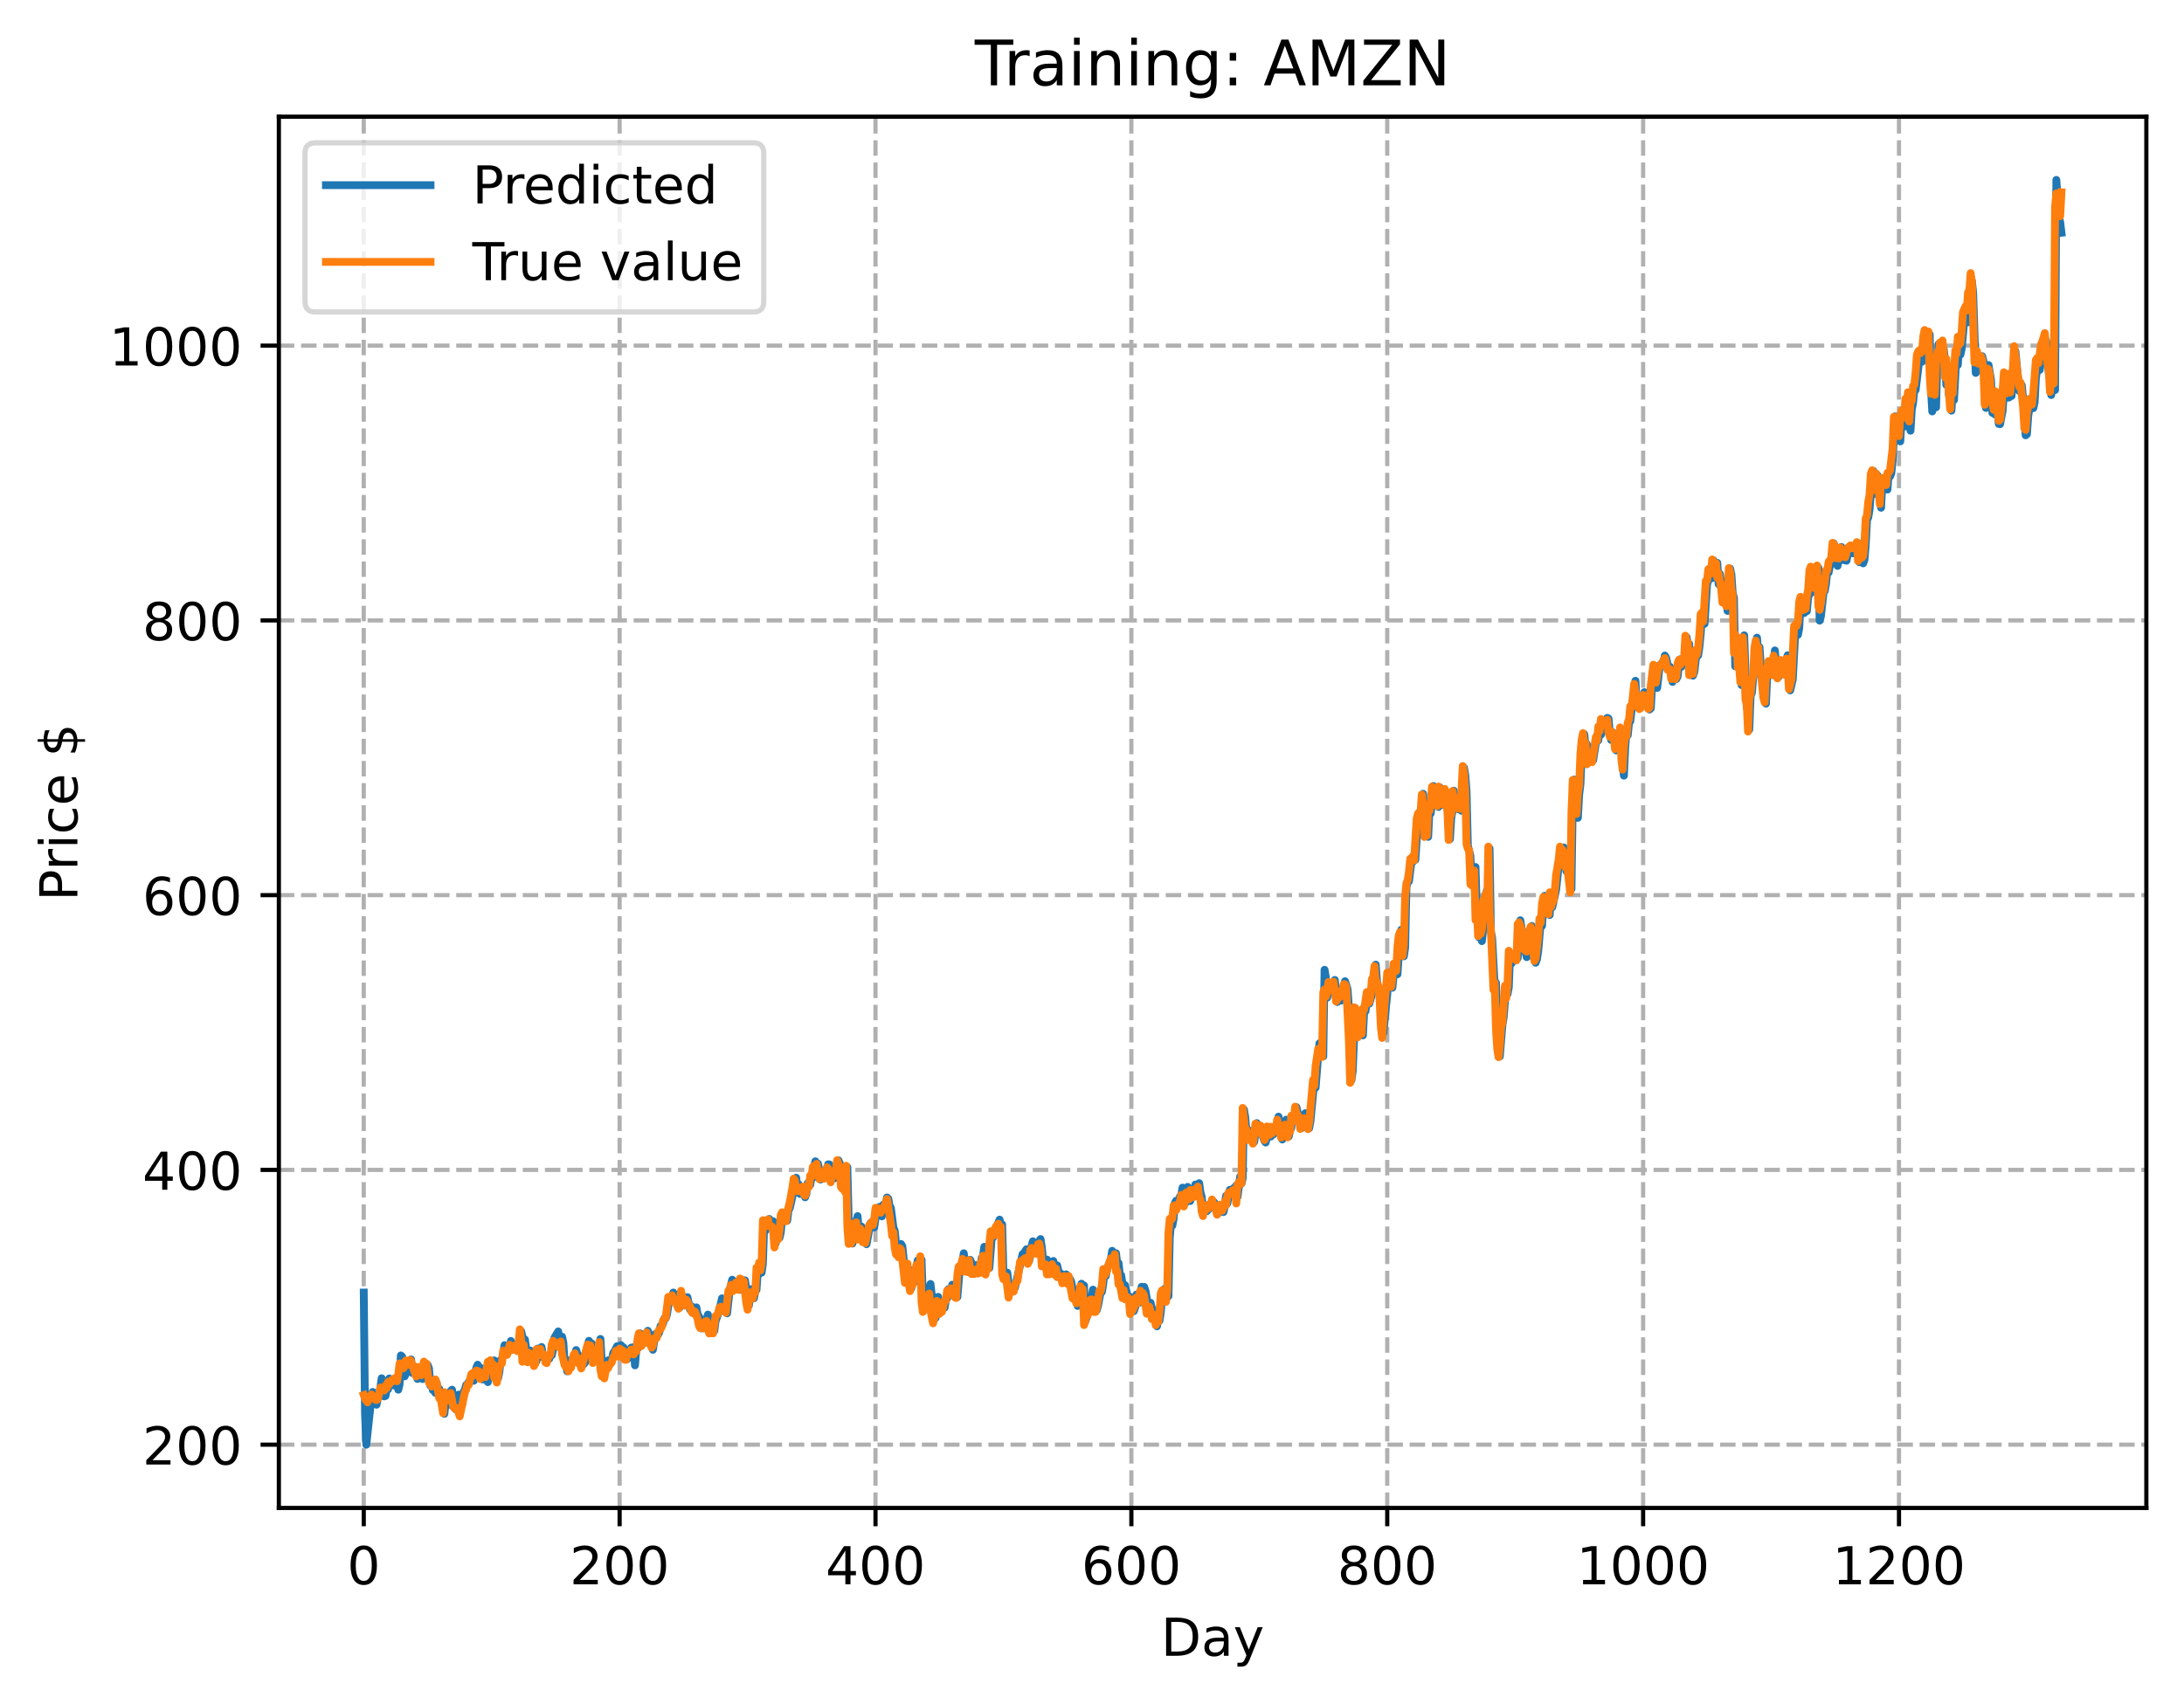 <?xml version="1.0" encoding="utf-8" standalone="no"?>
<!DOCTYPE svg PUBLIC "-//W3C//DTD SVG 1.1//EN"
  "http://www.w3.org/Graphics/SVG/1.1/DTD/svg11.dtd">
<!-- Created with matplotlib (https://matplotlib.org/) -->
<svg height="325.986pt" version="1.1" viewBox="0 0 417.648 325.986" width="417.648pt" xmlns="http://www.w3.org/2000/svg" xmlns:xlink="http://www.w3.org/1999/xlink">
 <defs>
  <style type="text/css">
*{stroke-linecap:butt;stroke-linejoin:round;}
  </style>
 </defs>
 <g id="figure_1">
  <g id="patch_1">
   <path d="M 0 325.986 
L 417.648 325.986 
L 417.648 0 
L 0 0 
z
" style="fill:#ffffff;"/>
  </g>
  <g id="axes_1">
   <g id="patch_2">
    <path d="M 53.328 288.43 
L 410.448 288.43 
L 410.448 22.318 
L 53.328 22.318 
z
" style="fill:#ffffff;"/>
   </g>
   <g id="matplotlib.axis_1">
    <g id="xtick_1">
     <g id="line2d_1">
      <path clip-path="url(#p9b526aef7a)" d="M 69.561 288.43 
L 69.561 22.318 
" style="fill:none;stroke:#b0b0b0;stroke-dasharray:2.96,1.28;stroke-dashoffset:0;stroke-width:0.8;"/>
     </g>
     <g id="line2d_2">
      <defs>
       <path d="M 0 0 
L 0 3.5 
" id="m8fa4bcd370" style="stroke:#000000;stroke-width:0.8;"/>
      </defs>
      <g>
       <use style="stroke:#000000;stroke-width:0.8;" x="69.561" xlink:href="#m8fa4bcd370" y="288.43"/>
      </g>
     </g>
     <g id="text_1">
      <!-- 0 -->
      <defs>
       <path d="M 31.781 66.406 
Q 24.172 66.406 20.328 58.906 
Q 16.5 51.422 16.5 36.375 
Q 16.5 21.391 20.328 13.891 
Q 24.172 6.391 31.781 6.391 
Q 39.453 6.391 43.281 13.891 
Q 47.125 21.391 47.125 36.375 
Q 47.125 51.422 43.281 58.906 
Q 39.453 66.406 31.781 66.406 
z
M 31.781 74.219 
Q 44.047 74.219 50.516 64.516 
Q 56.984 54.828 56.984 36.375 
Q 56.984 17.969 50.516 8.266 
Q 44.047 -1.422 31.781 -1.422 
Q 19.531 -1.422 13.062 8.266 
Q 6.594 17.969 6.594 36.375 
Q 6.594 54.828 13.062 64.516 
Q 19.531 74.219 31.781 74.219 
z
" id="DejaVuSans-48"/>
      </defs>
      <g transform="translate(66.38 303.029)scale(0.1 -0.1)">
       <use xlink:href="#DejaVuSans-48"/>
      </g>
     </g>
    </g>
    <g id="xtick_2">
     <g id="line2d_3">
      <path clip-path="url(#p9b526aef7a)" d="M 118.491 288.43 
L 118.491 22.318 
" style="fill:none;stroke:#b0b0b0;stroke-dasharray:2.96,1.28;stroke-dashoffset:0;stroke-width:0.8;"/>
     </g>
     <g id="line2d_4">
      <g>
       <use style="stroke:#000000;stroke-width:0.8;" x="118.491" xlink:href="#m8fa4bcd370" y="288.43"/>
      </g>
     </g>
     <g id="text_2">
      <!-- 200 -->
      <defs>
       <path d="M 19.188 8.297 
L 53.609 8.297 
L 53.609 0 
L 7.328 0 
L 7.328 8.297 
Q 12.938 14.109 22.625 23.891 
Q 32.328 33.688 34.812 36.531 
Q 39.547 41.844 41.422 45.531 
Q 43.312 49.219 43.312 52.781 
Q 43.312 58.594 39.234 62.25 
Q 35.156 65.922 28.609 65.922 
Q 23.969 65.922 18.812 64.312 
Q 13.672 62.703 7.812 59.422 
L 7.812 69.391 
Q 13.766 71.781 18.938 73 
Q 24.125 74.219 28.422 74.219 
Q 39.75 74.219 46.484 68.547 
Q 53.219 62.891 53.219 53.422 
Q 53.219 48.922 51.531 44.891 
Q 49.859 40.875 45.406 35.406 
Q 44.188 33.984 37.641 27.219 
Q 31.109 20.453 19.188 8.297 
z
" id="DejaVuSans-50"/>
      </defs>
      <g transform="translate(108.948 303.029)scale(0.1 -0.1)">
       <use xlink:href="#DejaVuSans-50"/>
       <use x="63.623" xlink:href="#DejaVuSans-48"/>
       <use x="127.246" xlink:href="#DejaVuSans-48"/>
      </g>
     </g>
    </g>
    <g id="xtick_3">
     <g id="line2d_5">
      <path clip-path="url(#p9b526aef7a)" d="M 167.422 288.43 
L 167.422 22.318 
" style="fill:none;stroke:#b0b0b0;stroke-dasharray:2.96,1.28;stroke-dashoffset:0;stroke-width:0.8;"/>
     </g>
     <g id="line2d_6">
      <g>
       <use style="stroke:#000000;stroke-width:0.8;" x="167.422" xlink:href="#m8fa4bcd370" y="288.43"/>
      </g>
     </g>
     <g id="text_3">
      <!-- 400 -->
      <defs>
       <path d="M 37.797 64.312 
L 12.891 25.391 
L 37.797 25.391 
z
M 35.203 72.906 
L 47.609 72.906 
L 47.609 25.391 
L 58.016 25.391 
L 58.016 17.188 
L 47.609 17.188 
L 47.609 0 
L 37.797 0 
L 37.797 17.188 
L 4.891 17.188 
L 4.891 26.703 
z
" id="DejaVuSans-52"/>
      </defs>
      <g transform="translate(157.878 303.029)scale(0.1 -0.1)">
       <use xlink:href="#DejaVuSans-52"/>
       <use x="63.623" xlink:href="#DejaVuSans-48"/>
       <use x="127.246" xlink:href="#DejaVuSans-48"/>
      </g>
     </g>
    </g>
    <g id="xtick_4">
     <g id="line2d_7">
      <path clip-path="url(#p9b526aef7a)" d="M 216.353 288.43 
L 216.353 22.318 
" style="fill:none;stroke:#b0b0b0;stroke-dasharray:2.96,1.28;stroke-dashoffset:0;stroke-width:0.8;"/>
     </g>
     <g id="line2d_8">
      <g>
       <use style="stroke:#000000;stroke-width:0.8;" x="216.353" xlink:href="#m8fa4bcd370" y="288.43"/>
      </g>
     </g>
     <g id="text_4">
      <!-- 600 -->
      <defs>
       <path d="M 33.016 40.375 
Q 26.375 40.375 22.484 35.828 
Q 18.609 31.297 18.609 23.391 
Q 18.609 15.531 22.484 10.953 
Q 26.375 6.391 33.016 6.391 
Q 39.656 6.391 43.531 10.953 
Q 47.406 15.531 47.406 23.391 
Q 47.406 31.297 43.531 35.828 
Q 39.656 40.375 33.016 40.375 
z
M 52.594 71.297 
L 52.594 62.312 
Q 48.875 64.062 45.094 64.984 
Q 41.312 65.922 37.594 65.922 
Q 27.828 65.922 22.672 59.328 
Q 17.531 52.734 16.797 39.406 
Q 19.672 43.656 24.016 45.922 
Q 28.375 48.188 33.594 48.188 
Q 44.578 48.188 50.953 41.516 
Q 57.328 34.859 57.328 23.391 
Q 57.328 12.156 50.688 5.359 
Q 44.047 -1.422 33.016 -1.422 
Q 20.359 -1.422 13.672 8.266 
Q 6.984 17.969 6.984 36.375 
Q 6.984 53.656 15.188 63.938 
Q 23.391 74.219 37.203 74.219 
Q 40.922 74.219 44.703 73.484 
Q 48.484 72.75 52.594 71.297 
z
" id="DejaVuSans-54"/>
      </defs>
      <g transform="translate(206.809 303.029)scale(0.1 -0.1)">
       <use xlink:href="#DejaVuSans-54"/>
       <use x="63.623" xlink:href="#DejaVuSans-48"/>
       <use x="127.246" xlink:href="#DejaVuSans-48"/>
      </g>
     </g>
    </g>
    <g id="xtick_5">
     <g id="line2d_9">
      <path clip-path="url(#p9b526aef7a)" d="M 265.283 288.43 
L 265.283 22.318 
" style="fill:none;stroke:#b0b0b0;stroke-dasharray:2.96,1.28;stroke-dashoffset:0;stroke-width:0.8;"/>
     </g>
     <g id="line2d_10">
      <g>
       <use style="stroke:#000000;stroke-width:0.8;" x="265.283" xlink:href="#m8fa4bcd370" y="288.43"/>
      </g>
     </g>
     <g id="text_5">
      <!-- 800 -->
      <defs>
       <path d="M 31.781 34.625 
Q 24.75 34.625 20.719 30.859 
Q 16.703 27.094 16.703 20.516 
Q 16.703 13.922 20.719 10.156 
Q 24.75 6.391 31.781 6.391 
Q 38.812 6.391 42.859 10.172 
Q 46.922 13.969 46.922 20.516 
Q 46.922 27.094 42.891 30.859 
Q 38.875 34.625 31.781 34.625 
z
M 21.922 38.812 
Q 15.578 40.375 12.031 44.719 
Q 8.5 49.078 8.5 55.328 
Q 8.5 64.062 14.719 69.141 
Q 20.953 74.219 31.781 74.219 
Q 42.672 74.219 48.875 69.141 
Q 55.078 64.062 55.078 55.328 
Q 55.078 49.078 51.531 44.719 
Q 48 40.375 41.703 38.812 
Q 48.828 37.156 52.797 32.312 
Q 56.781 27.484 56.781 20.516 
Q 56.781 9.906 50.312 4.234 
Q 43.844 -1.422 31.781 -1.422 
Q 19.734 -1.422 13.25 4.234 
Q 6.781 9.906 6.781 20.516 
Q 6.781 27.484 10.781 32.312 
Q 14.797 37.156 21.922 38.812 
z
M 18.312 54.391 
Q 18.312 48.734 21.844 45.562 
Q 25.391 42.391 31.781 42.391 
Q 38.141 42.391 41.719 45.562 
Q 45.312 48.734 45.312 54.391 
Q 45.312 60.062 41.719 63.234 
Q 38.141 66.406 31.781 66.406 
Q 25.391 66.406 21.844 63.234 
Q 18.312 60.062 18.312 54.391 
z
" id="DejaVuSans-56"/>
      </defs>
      <g transform="translate(255.74 303.029)scale(0.1 -0.1)">
       <use xlink:href="#DejaVuSans-56"/>
       <use x="63.623" xlink:href="#DejaVuSans-48"/>
       <use x="127.246" xlink:href="#DejaVuSans-48"/>
      </g>
     </g>
    </g>
    <g id="xtick_6">
     <g id="line2d_11">
      <path clip-path="url(#p9b526aef7a)" d="M 314.214 288.43 
L 314.214 22.318 
" style="fill:none;stroke:#b0b0b0;stroke-dasharray:2.96,1.28;stroke-dashoffset:0;stroke-width:0.8;"/>
     </g>
     <g id="line2d_12">
      <g>
       <use style="stroke:#000000;stroke-width:0.8;" x="314.214" xlink:href="#m8fa4bcd370" y="288.43"/>
      </g>
     </g>
     <g id="text_6">
      <!-- 1000 -->
      <defs>
       <path d="M 12.406 8.297 
L 28.516 8.297 
L 28.516 63.922 
L 10.984 60.406 
L 10.984 69.391 
L 28.422 72.906 
L 38.281 72.906 
L 38.281 8.297 
L 54.391 8.297 
L 54.391 0 
L 12.406 0 
z
" id="DejaVuSans-49"/>
      </defs>
      <g transform="translate(301.489 303.029)scale(0.1 -0.1)">
       <use xlink:href="#DejaVuSans-49"/>
       <use x="63.623" xlink:href="#DejaVuSans-48"/>
       <use x="127.246" xlink:href="#DejaVuSans-48"/>
       <use x="190.869" xlink:href="#DejaVuSans-48"/>
      </g>
     </g>
    </g>
    <g id="xtick_7">
     <g id="line2d_13">
      <path clip-path="url(#p9b526aef7a)" d="M 363.144 288.43 
L 363.144 22.318 
" style="fill:none;stroke:#b0b0b0;stroke-dasharray:2.96,1.28;stroke-dashoffset:0;stroke-width:0.8;"/>
     </g>
     <g id="line2d_14">
      <g>
       <use style="stroke:#000000;stroke-width:0.8;" x="363.144" xlink:href="#m8fa4bcd370" y="288.43"/>
      </g>
     </g>
     <g id="text_7">
      <!-- 1200 -->
      <g transform="translate(350.419 303.029)scale(0.1 -0.1)">
       <use xlink:href="#DejaVuSans-49"/>
       <use x="63.623" xlink:href="#DejaVuSans-50"/>
       <use x="127.246" xlink:href="#DejaVuSans-48"/>
       <use x="190.869" xlink:href="#DejaVuSans-48"/>
      </g>
     </g>
    </g>
    <g id="text_8">
     <!-- Day -->
     <defs>
      <path d="M 19.672 64.797 
L 19.672 8.109 
L 31.594 8.109 
Q 46.688 8.109 53.688 14.938 
Q 60.688 21.781 60.688 36.531 
Q 60.688 51.172 53.688 57.984 
Q 46.688 64.797 31.594 64.797 
z
M 9.812 72.906 
L 30.078 72.906 
Q 51.266 72.906 61.172 64.094 
Q 71.094 55.281 71.094 36.531 
Q 71.094 17.672 61.125 8.828 
Q 51.172 0 30.078 0 
L 9.812 0 
z
" id="DejaVuSans-68"/>
      <path d="M 34.281 27.484 
Q 23.391 27.484 19.188 25 
Q 14.984 22.516 14.984 16.5 
Q 14.984 11.719 18.141 8.906 
Q 21.297 6.109 26.703 6.109 
Q 34.188 6.109 38.703 11.406 
Q 43.219 16.703 43.219 25.484 
L 43.219 27.484 
z
M 52.203 31.203 
L 52.203 0 
L 43.219 0 
L 43.219 8.297 
Q 40.141 3.328 35.547 0.953 
Q 30.953 -1.422 24.312 -1.422 
Q 15.922 -1.422 10.953 3.297 
Q 6 8.016 6 15.922 
Q 6 25.141 12.172 29.828 
Q 18.359 34.516 30.609 34.516 
L 43.219 34.516 
L 43.219 35.406 
Q 43.219 41.609 39.141 45 
Q 35.062 48.391 27.688 48.391 
Q 23 48.391 18.547 47.266 
Q 14.109 46.141 10.016 43.891 
L 10.016 52.203 
Q 14.938 54.109 19.578 55.047 
Q 24.219 56 28.609 56 
Q 40.484 56 46.344 49.844 
Q 52.203 43.703 52.203 31.203 
z
" id="DejaVuSans-97"/>
      <path d="M 32.172 -5.078 
Q 28.375 -14.844 24.75 -17.812 
Q 21.141 -20.797 15.094 -20.797 
L 7.906 -20.797 
L 7.906 -13.281 
L 13.188 -13.281 
Q 16.891 -13.281 18.938 -11.516 
Q 21 -9.766 23.484 -3.219 
L 25.094 0.875 
L 2.984 54.688 
L 12.5 54.688 
L 29.594 11.922 
L 46.688 54.688 
L 56.203 54.688 
z
" id="DejaVuSans-121"/>
     </defs>
     <g transform="translate(222.015 316.707)scale(0.1 -0.1)">
      <use xlink:href="#DejaVuSans-68"/>
      <use x="77.002" xlink:href="#DejaVuSans-97"/>
      <use x="138.281" xlink:href="#DejaVuSans-121"/>
     </g>
    </g>
   </g>
   <g id="matplotlib.axis_2">
    <g id="ytick_1">
     <g id="line2d_15">
      <path clip-path="url(#p9b526aef7a)" d="M 53.328 276.328 
L 410.448 276.328 
" style="fill:none;stroke:#b0b0b0;stroke-dasharray:2.96,1.28;stroke-dashoffset:0;stroke-width:0.8;"/>
     </g>
     <g id="line2d_16">
      <defs>
       <path d="M 0 0 
L -3.5 0 
" id="m8618731113" style="stroke:#000000;stroke-width:0.8;"/>
      </defs>
      <g>
       <use style="stroke:#000000;stroke-width:0.8;" x="53.328" xlink:href="#m8618731113" y="276.328"/>
      </g>
     </g>
     <g id="text_9">
      <!-- 200 -->
      <g transform="translate(27.241 280.127)scale(0.1 -0.1)">
       <use xlink:href="#DejaVuSans-50"/>
       <use x="63.623" xlink:href="#DejaVuSans-48"/>
       <use x="127.246" xlink:href="#DejaVuSans-48"/>
      </g>
     </g>
    </g>
    <g id="ytick_2">
     <g id="line2d_17">
      <path clip-path="url(#p9b526aef7a)" d="M 53.328 223.773 
L 410.448 223.773 
" style="fill:none;stroke:#b0b0b0;stroke-dasharray:2.96,1.28;stroke-dashoffset:0;stroke-width:0.8;"/>
     </g>
     <g id="line2d_18">
      <g>
       <use style="stroke:#000000;stroke-width:0.8;" x="53.328" xlink:href="#m8618731113" y="223.773"/>
      </g>
     </g>
     <g id="text_10">
      <!-- 400 -->
      <g transform="translate(27.241 227.573)scale(0.1 -0.1)">
       <use xlink:href="#DejaVuSans-52"/>
       <use x="63.623" xlink:href="#DejaVuSans-48"/>
       <use x="127.246" xlink:href="#DejaVuSans-48"/>
      </g>
     </g>
    </g>
    <g id="ytick_3">
     <g id="line2d_19">
      <path clip-path="url(#p9b526aef7a)" d="M 53.328 171.219 
L 410.448 171.219 
" style="fill:none;stroke:#b0b0b0;stroke-dasharray:2.96,1.28;stroke-dashoffset:0;stroke-width:0.8;"/>
     </g>
     <g id="line2d_20">
      <g>
       <use style="stroke:#000000;stroke-width:0.8;" x="53.328" xlink:href="#m8618731113" y="171.219"/>
      </g>
     </g>
     <g id="text_11">
      <!-- 600 -->
      <g transform="translate(27.241 175.018)scale(0.1 -0.1)">
       <use xlink:href="#DejaVuSans-54"/>
       <use x="63.623" xlink:href="#DejaVuSans-48"/>
       <use x="127.246" xlink:href="#DejaVuSans-48"/>
      </g>
     </g>
    </g>
    <g id="ytick_4">
     <g id="line2d_21">
      <path clip-path="url(#p9b526aef7a)" d="M 53.328 118.664 
L 410.448 118.664 
" style="fill:none;stroke:#b0b0b0;stroke-dasharray:2.96,1.28;stroke-dashoffset:0;stroke-width:0.8;"/>
     </g>
     <g id="line2d_22">
      <g>
       <use style="stroke:#000000;stroke-width:0.8;" x="53.328" xlink:href="#m8618731113" y="118.664"/>
      </g>
     </g>
     <g id="text_12">
      <!-- 800 -->
      <g transform="translate(27.241 122.463)scale(0.1 -0.1)">
       <use xlink:href="#DejaVuSans-56"/>
       <use x="63.623" xlink:href="#DejaVuSans-48"/>
       <use x="127.246" xlink:href="#DejaVuSans-48"/>
      </g>
     </g>
    </g>
    <g id="ytick_5">
     <g id="line2d_23">
      <path clip-path="url(#p9b526aef7a)" d="M 53.328 66.11 
L 410.448 66.11 
" style="fill:none;stroke:#b0b0b0;stroke-dasharray:2.96,1.28;stroke-dashoffset:0;stroke-width:0.8;"/>
     </g>
     <g id="line2d_24">
      <g>
       <use style="stroke:#000000;stroke-width:0.8;" x="53.328" xlink:href="#m8618731113" y="66.11"/>
      </g>
     </g>
     <g id="text_13">
      <!-- 1000 -->
      <g transform="translate(20.878 69.909)scale(0.1 -0.1)">
       <use xlink:href="#DejaVuSans-49"/>
       <use x="63.623" xlink:href="#DejaVuSans-48"/>
       <use x="127.246" xlink:href="#DejaVuSans-48"/>
       <use x="190.869" xlink:href="#DejaVuSans-48"/>
      </g>
     </g>
    </g>
    <g id="text_14">
     <!-- Price $ -->
     <defs>
      <path d="M 19.672 64.797 
L 19.672 37.406 
L 32.078 37.406 
Q 38.969 37.406 42.719 40.969 
Q 46.484 44.531 46.484 51.125 
Q 46.484 57.672 42.719 61.234 
Q 38.969 64.797 32.078 64.797 
z
M 9.812 72.906 
L 32.078 72.906 
Q 44.344 72.906 50.609 67.359 
Q 56.891 61.812 56.891 51.125 
Q 56.891 40.328 50.609 34.812 
Q 44.344 29.297 32.078 29.297 
L 19.672 29.297 
L 19.672 0 
L 9.812 0 
z
" id="DejaVuSans-80"/>
      <path d="M 41.109 46.297 
Q 39.594 47.172 37.812 47.578 
Q 36.031 48 33.891 48 
Q 26.266 48 22.188 43.047 
Q 18.109 38.094 18.109 28.812 
L 18.109 0 
L 9.078 0 
L 9.078 54.688 
L 18.109 54.688 
L 18.109 46.188 
Q 20.953 51.172 25.484 53.578 
Q 30.031 56 36.531 56 
Q 37.453 56 38.578 55.875 
Q 39.703 55.766 41.062 55.516 
z
" id="DejaVuSans-114"/>
      <path d="M 9.422 54.688 
L 18.406 54.688 
L 18.406 0 
L 9.422 0 
z
M 9.422 75.984 
L 18.406 75.984 
L 18.406 64.594 
L 9.422 64.594 
z
" id="DejaVuSans-105"/>
      <path d="M 48.781 52.594 
L 48.781 44.188 
Q 44.969 46.297 41.141 47.344 
Q 37.312 48.391 33.406 48.391 
Q 24.656 48.391 19.812 42.844 
Q 14.984 37.312 14.984 27.297 
Q 14.984 17.281 19.812 11.734 
Q 24.656 6.203 33.406 6.203 
Q 37.312 6.203 41.141 7.25 
Q 44.969 8.297 48.781 10.406 
L 48.781 2.094 
Q 45.016 0.344 40.984 -0.531 
Q 36.969 -1.422 32.422 -1.422 
Q 20.062 -1.422 12.781 6.344 
Q 5.516 14.109 5.516 27.297 
Q 5.516 40.672 12.859 48.328 
Q 20.219 56 33.016 56 
Q 37.156 56 41.109 55.141 
Q 45.062 54.297 48.781 52.594 
z
" id="DejaVuSans-99"/>
      <path d="M 56.203 29.594 
L 56.203 25.203 
L 14.891 25.203 
Q 15.484 15.922 20.484 11.062 
Q 25.484 6.203 34.422 6.203 
Q 39.594 6.203 44.453 7.469 
Q 49.312 8.734 54.109 11.281 
L 54.109 2.781 
Q 49.266 0.734 44.188 -0.344 
Q 39.109 -1.422 33.891 -1.422 
Q 20.797 -1.422 13.156 6.188 
Q 5.516 13.812 5.516 26.812 
Q 5.516 40.234 12.766 48.109 
Q 20.016 56 32.328 56 
Q 43.359 56 49.781 48.891 
Q 56.203 41.797 56.203 29.594 
z
M 47.219 32.234 
Q 47.125 39.594 43.094 43.984 
Q 39.062 48.391 32.422 48.391 
Q 24.906 48.391 20.391 44.141 
Q 15.875 39.891 15.188 32.172 
z
" id="DejaVuSans-101"/>
      <path id="DejaVuSans-32"/>
      <path d="M 33.797 -14.703 
L 28.906 -14.703 
L 28.859 0 
Q 23.734 0.094 18.609 1.188 
Q 13.484 2.297 8.297 4.5 
L 8.297 13.281 
Q 13.281 10.156 18.375 8.562 
Q 23.484 6.984 28.906 6.938 
L 28.906 29.203 
Q 18.109 30.953 13.203 35.156 
Q 8.297 39.359 8.297 46.688 
Q 8.297 54.641 13.625 59.219 
Q 18.953 63.812 28.906 64.5 
L 28.906 75.984 
L 33.797 75.984 
L 33.797 64.656 
Q 38.328 64.453 42.578 63.688 
Q 46.828 62.938 50.875 61.625 
L 50.875 53.078 
Q 46.828 55.125 42.547 56.25 
Q 38.281 57.375 33.797 57.562 
L 33.797 36.719 
Q 44.875 35.016 50.094 30.609 
Q 55.328 26.219 55.328 18.609 
Q 55.328 10.359 49.781 5.594 
Q 44.234 0.828 33.797 0.094 
z
M 28.906 37.594 
L 28.906 57.625 
Q 23.25 56.984 20.266 54.391 
Q 17.281 51.812 17.281 47.516 
Q 17.281 43.312 20.031 40.969 
Q 22.797 38.625 28.906 37.594 
z
M 33.797 28.219 
L 33.797 7.078 
Q 39.984 7.906 43.141 10.594 
Q 46.297 13.281 46.297 17.672 
Q 46.297 21.969 43.281 24.5 
Q 40.281 27.047 33.797 28.219 
z
" id="DejaVuSans-36"/>
     </defs>
     <g transform="translate(14.798 172.342)rotate(-90)scale(0.1 -0.1)">
      <use xlink:href="#DejaVuSans-80"/>
      <use x="58.553" xlink:href="#DejaVuSans-114"/>
      <use x="99.666" xlink:href="#DejaVuSans-105"/>
      <use x="127.449" xlink:href="#DejaVuSans-99"/>
      <use x="182.43" xlink:href="#DejaVuSans-101"/>
      <use x="243.953" xlink:href="#DejaVuSans-32"/>
      <use x="275.74" xlink:href="#DejaVuSans-36"/>
     </g>
    </g>
   </g>
   <g id="line2d_25">
    <path clip-path="url(#p9b526aef7a)" d="M 69.561 247.236 
L 69.806 270.442 
L 70.05 276.334 
L 70.784 269.491 
L 71.273 266.246 
L 71.518 267.881 
L 71.763 266.911 
L 72.007 268.689 
L 72.252 267.484 
L 72.497 267.213 
L 72.986 263.625 
L 73.231 265.914 
L 73.475 267.092 
L 73.72 267.01 
L 73.965 265.575 
L 74.209 265.745 
L 74.454 263.666 
L 74.699 264.88 
L 74.943 264.805 
L 75.188 264.146 
L 75.433 265.025 
L 75.677 264.362 
L 75.922 264.344 
L 76.166 265.818 
L 76.411 264.778 
L 76.656 259.265 
L 76.9 259.492 
L 77.145 262.723 
L 77.39 263.267 
L 77.634 262.707 
L 77.879 260.827 
L 78.124 261.948 
L 78.613 260.028 
L 78.858 262.612 
L 79.102 262.249 
L 79.347 261.437 
L 79.836 263.763 
L 80.081 262.325 
L 80.326 263.103 
L 80.57 263.238 
L 80.815 263.774 
L 81.06 263.161 
L 81.304 261.461 
L 81.549 263.019 
L 81.794 261.105 
L 82.038 261.746 
L 82.283 265.026 
L 82.527 264.625 
L 82.772 265.897 
L 83.017 265.288 
L 83.261 266.43 
L 83.506 264.494 
L 83.751 266.002 
L 83.995 265.643 
L 84.24 267.58 
L 84.485 267.375 
L 84.729 268.571 
L 84.974 270.438 
L 85.219 268.378 
L 85.463 268.837 
L 85.708 268.153 
L 86.197 266.048 
L 86.442 265.814 
L 86.687 268.108 
L 87.176 269.602 
L 87.421 267.356 
L 87.665 266.763 
L 88.154 268.561 
L 88.399 268.557 
L 88.644 266.246 
L 88.888 265.848 
L 89.133 264.912 
L 89.378 264.767 
L 89.622 264.348 
L 89.867 264.289 
L 90.112 263.664 
L 90.356 264.114 
L 90.601 264.108 
L 91.09 261.621 
L 91.335 261.036 
L 91.58 261.798 
L 91.824 261.575 
L 92.314 263.863 
L 92.558 261.873 
L 93.048 263.073 
L 93.292 264.362 
L 93.537 260.457 
L 93.781 260.572 
L 94.026 261.164 
L 94.271 261.461 
L 94.515 260.215 
L 94.76 262.865 
L 95.005 263.014 
L 95.249 263.594 
L 95.494 262.392 
L 95.739 260.141 
L 95.983 260.033 
L 96.228 259.1 
L 96.473 257.298 
L 96.717 258.207 
L 96.962 258.675 
L 97.451 257.671 
L 97.696 256.492 
L 97.941 257.661 
L 98.185 257.606 
L 98.43 257.707 
L 98.675 257.146 
L 98.919 257.203 
L 99.164 257.866 
L 99.653 254.617 
L 99.898 255.573 
L 100.142 259.38 
L 100.387 256.217 
L 100.632 258.097 
L 100.876 259.067 
L 101.121 259.241 
L 101.366 258.309 
L 101.61 258.485 
L 101.855 260.13 
L 102.1 259.19 
L 102.344 259.433 
L 102.589 260.366 
L 102.834 257.947 
L 103.078 258.152 
L 103.323 259.486 
L 103.568 257.65 
L 103.812 259.297 
L 104.057 259.77 
L 104.302 259.349 
L 104.791 260.045 
L 105.036 259.904 
L 105.28 259.144 
L 105.525 259.224 
L 105.769 258.114 
L 106.014 255.901 
L 106.748 254.669 
L 106.993 256.979 
L 107.482 255.67 
L 107.727 256.802 
L 107.971 260.552 
L 108.216 260.667 
L 108.461 262.292 
L 108.705 260.209 
L 108.95 261.192 
L 109.195 260.52 
L 109.439 260.444 
L 109.684 260.13 
L 110.173 258.224 
L 110.418 259.029 
L 110.663 259.24 
L 110.907 259.798 
L 111.152 260.017 
L 111.397 260.957 
L 111.641 260.928 
L 111.886 260.62 
L 112.13 258.31 
L 112.62 256.466 
L 112.864 257.912 
L 113.109 256.936 
L 113.354 257.72 
L 113.598 259.119 
L 113.843 258.985 
L 114.088 258.408 
L 114.332 257.303 
L 114.577 257.847 
L 114.822 256.106 
L 115.066 260.517 
L 115.311 261.684 
L 115.556 261.135 
L 115.8 261.843 
L 116.045 261.888 
L 116.29 260.206 
L 116.534 260.421 
L 116.779 260.032 
L 117.024 260.083 
L 117.268 258.787 
L 117.513 258.472 
L 118.002 257.495 
L 118.491 258.648 
L 118.736 257.286 
L 118.981 258.056 
L 119.225 257.707 
L 119.959 259.971 
L 120.204 258.387 
L 120.449 258.675 
L 120.693 257.783 
L 121.183 257.678 
L 121.427 261.157 
L 121.672 258.268 
L 121.917 257.989 
L 122.406 255.036 
L 122.651 255.417 
L 122.895 257.088 
L 123.14 256.072 
L 123.385 256.287 
L 123.629 255.864 
L 123.874 254.548 
L 124.118 255.115 
L 124.608 257.339 
L 124.852 258.179 
L 125.342 255.165 
L 125.831 255.319 
L 126.076 254.818 
L 126.32 253.618 
L 126.565 253.51 
L 126.81 253.12 
L 127.054 252.149 
L 127.299 252.196 
L 127.544 251.432 
L 128.033 248.328 
L 128.278 248.728 
L 128.767 247.233 
L 129.012 248.303 
L 129.256 247.738 
L 129.99 250.066 
L 130.235 248.688 
L 130.479 248.243 
L 130.724 248.059 
L 130.969 249.258 
L 131.213 249.238 
L 131.458 248.114 
L 131.947 250.471 
L 132.192 249.852 
L 132.437 249.996 
L 132.681 250.703 
L 133.171 250.07 
L 133.415 251.499 
L 133.66 251.78 
L 134.149 254.089 
L 134.639 252.41 
L 134.883 253.184 
L 135.373 251.452 
L 135.862 254.681 
L 136.106 254.249 
L 136.351 254.166 
L 136.596 254.561 
L 136.84 252.711 
L 137.574 250.61 
L 138.064 248.342 
L 138.308 250.044 
L 138.553 250.743 
L 139.042 251.206 
L 139.532 246.765 
L 140.021 244.776 
L 140.266 246.223 
L 140.51 245.854 
L 140.755 246.013 
L 141 245.128 
L 141.489 246.713 
L 141.733 244.853 
L 141.978 245.096 
L 142.223 246.089 
L 142.467 244.894 
L 143.201 249.748 
L 143.691 246.577 
L 143.935 247.245 
L 144.18 248.34 
L 144.425 247.014 
L 144.669 246.718 
L 144.914 243.157 
L 145.159 243.709 
L 145.403 241.882 
L 145.648 243.425 
L 145.893 241.652 
L 146.137 234.212 
L 146.382 235.396 
L 146.627 233.849 
L 146.871 234.216 
L 147.116 233.16 
L 147.361 234.255 
L 147.605 234.782 
L 147.85 233.592 
L 148.339 237.825 
L 148.828 235.273 
L 149.073 236.766 
L 149.318 235.68 
L 149.562 232.741 
L 149.807 232.047 
L 150.052 232.309 
L 150.541 233.486 
L 150.786 231.457 
L 151.03 231.087 
L 151.764 227.841 
L 152.009 225.381 
L 152.254 225.266 
L 152.498 227.199 
L 152.743 226.542 
L 152.988 228.368 
L 153.232 227.192 
L 153.477 227.874 
L 153.721 228.014 
L 153.966 229.012 
L 154.211 228.325 
L 154.455 226.327 
L 154.7 226.249 
L 154.945 226.628 
L 155.189 224.821 
L 155.434 225.307 
L 155.679 223.223 
L 155.923 222.13 
L 156.168 223.403 
L 156.413 222.58 
L 156.657 223.742 
L 156.902 225.619 
L 157.147 224.186 
L 157.391 224.365 
L 157.636 224.109 
L 157.881 224.699 
L 158.125 224.175 
L 158.37 222.706 
L 158.615 222.724 
L 158.859 223.534 
L 159.104 225.027 
L 159.349 223.484 
L 159.593 225.388 
L 159.838 224.927 
L 160.082 223.783 
L 160.327 221.932 
L 160.572 222.458 
L 160.816 223.986 
L 161.061 226.217 
L 161.306 227.385 
L 161.55 226.559 
L 161.795 228.238 
L 162.04 223.255 
L 162.284 233.019 
L 162.529 237.437 
L 162.774 235.904 
L 163.018 237.861 
L 163.508 233.797 
L 163.752 233.508 
L 163.997 232.608 
L 164.242 235.827 
L 164.486 235.348 
L 164.731 234.6 
L 165.22 237.22 
L 165.465 236.532 
L 165.709 237.984 
L 166.443 234.003 
L 166.688 234.152 
L 166.933 233.571 
L 167.177 234.783 
L 167.667 231.39 
L 167.911 231.954 
L 168.156 230.855 
L 168.401 231.03 
L 168.645 232.656 
L 168.89 230.431 
L 169.135 230.765 
L 169.379 230.33 
L 169.624 229.049 
L 169.869 229.283 
L 170.113 230.636 
L 170.358 231.037 
L 170.847 234.795 
L 171.092 235.393 
L 171.581 239.937 
L 171.826 239.329 
L 172.07 239.462 
L 172.315 237.95 
L 172.56 238.37 
L 173.049 243.18 
L 173.294 244.393 
L 173.538 242.87 
L 173.783 242.733 
L 174.272 246.399 
L 174.517 244.964 
L 174.762 245.301 
L 175.496 241.081 
L 175.74 241.377 
L 175.985 242.635 
L 176.23 240.972 
L 176.474 248.092 
L 176.719 250.537 
L 176.964 248.581 
L 177.208 248.204 
L 177.453 246.313 
L 177.697 246.362 
L 177.942 245.591 
L 178.676 252.231 
L 178.921 252.091 
L 179.165 249.274 
L 179.41 248.054 
L 179.899 250.829 
L 180.144 249.831 
L 180.389 249.789 
L 180.633 250.135 
L 180.878 248.663 
L 181.123 248.346 
L 181.367 246.594 
L 181.612 246.596 
L 181.857 247.471 
L 182.101 245.734 
L 182.346 246.342 
L 182.591 247.417 
L 183.08 248.092 
L 183.569 242.191 
L 183.814 242.358 
L 184.058 241.374 
L 184.303 239.715 
L 184.548 241.633 
L 184.792 241.671 
L 185.037 241.351 
L 185.282 241.854 
L 185.526 240.966 
L 185.771 241.485 
L 186.016 243.092 
L 186.26 242.225 
L 186.505 242.352 
L 186.75 241.98 
L 186.994 243.182 
L 187.239 243.423 
L 187.484 243.373 
L 187.728 240.627 
L 187.973 240.274 
L 188.218 238.485 
L 188.462 239.856 
L 188.707 242.371 
L 188.952 241.599 
L 189.196 242.561 
L 189.685 236.2 
L 189.93 236.668 
L 190.175 235.657 
L 190.419 235.926 
L 190.664 234.459 
L 191.153 233.284 
L 191.398 234.562 
L 191.643 234.193 
L 191.887 243.702 
L 192.132 244.404 
L 192.377 244.183 
L 192.621 243.414 
L 193.111 247.324 
L 193.355 246.139 
L 193.6 246.421 
L 193.845 245.745 
L 194.089 246.314 
L 195.557 239.868 
L 195.802 239.697 
L 196.291 238.952 
L 196.78 241.251 
L 197.025 240.103 
L 197.27 238.325 
L 197.514 237.427 
L 197.759 238.873 
L 198.004 239.437 
L 198.248 238.699 
L 198.493 238.75 
L 198.738 237.357 
L 198.982 236.999 
L 199.227 238.535 
L 199.472 241.141 
L 199.716 240.837 
L 199.961 241.219 
L 200.206 240.919 
L 200.45 242.859 
L 200.695 242.257 
L 200.94 243.446 
L 201.184 242.601 
L 201.429 241.189 
L 201.673 242.83 
L 201.918 243.567 
L 202.163 242.028 
L 202.407 243.105 
L 202.897 243.816 
L 203.141 243.745 
L 203.386 244.644 
L 203.631 244.345 
L 203.875 243.751 
L 204.12 243.983 
L 204.365 245.257 
L 204.609 244.622 
L 204.854 245.161 
L 205.343 247.754 
L 205.588 247.577 
L 206.077 249.796 
L 206.567 247.366 
L 206.811 245.541 
L 207.056 245.971 
L 207.3 245.885 
L 207.545 252.756 
L 207.79 252.023 
L 208.034 250.446 
L 208.279 250.905 
L 209.013 246.676 
L 209.258 247.842 
L 209.502 250.313 
L 209.747 250.571 
L 209.992 249.718 
L 210.481 247.089 
L 210.726 247.117 
L 210.97 245.582 
L 211.215 243.261 
L 211.46 244.092 
L 211.704 242.718 
L 212.438 240.83 
L 212.683 239.251 
L 212.928 240.476 
L 213.172 241.014 
L 213.417 239.704 
L 213.661 241.752 
L 213.906 241.583 
L 214.151 243.825 
L 214.395 243.913 
L 214.885 246.983 
L 215.129 245.808 
L 215.619 247.771 
L 216.108 248.165 
L 216.353 250.531 
L 216.597 250.173 
L 216.842 250.772 
L 217.087 250.008 
L 217.331 247.607 
L 217.821 249.218 
L 218.31 246.133 
L 218.555 247.012 
L 218.799 246.15 
L 219.044 246.857 
L 219.288 248.226 
L 219.533 250.685 
L 220.022 249.183 
L 220.512 251.3 
L 220.756 250.628 
L 221.246 253.692 
L 221.49 252.459 
L 221.735 252.61 
L 221.98 250.995 
L 222.224 247.851 
L 222.469 246.776 
L 222.714 246.511 
L 222.958 247.881 
L 223.203 248.179 
L 223.448 247.911 
L 223.692 236.792 
L 223.937 233.91 
L 224.182 234.436 
L 224.426 233.16 
L 224.671 230.103 
L 224.916 229.662 
L 225.16 230.755 
L 225.649 228.851 
L 225.894 228.63 
L 226.139 227.167 
L 226.383 229.789 
L 226.628 230.169 
L 227.117 227.017 
L 227.607 229.734 
L 227.851 227.589 
L 228.096 227.488 
L 228.341 228.896 
L 228.585 226.564 
L 229.075 228.289 
L 229.319 226.313 
L 229.564 228.062 
L 229.809 228.991 
L 230.053 231.136 
L 230.298 231.828 
L 230.543 230.85 
L 230.787 231.666 
L 231.276 231.157 
L 231.521 230.468 
L 231.766 230.934 
L 232.01 229.816 
L 232.255 230.053 
L 232.5 230.487 
L 232.989 232.044 
L 233.234 231.821 
L 233.478 230.622 
L 233.968 231.839 
L 234.212 230.827 
L 234.457 228.73 
L 234.702 230.2 
L 235.191 227.578 
L 235.436 228.106 
L 235.68 228.369 
L 235.925 227.253 
L 236.17 227.983 
L 236.414 226.744 
L 236.659 228.922 
L 237.148 225.068 
L 237.393 226.403 
L 237.637 225.366 
L 237.882 212.24 
L 238.127 213.708 
L 238.371 216.465 
L 238.616 216.08 
L 238.861 217.225 
L 239.105 217.001 
L 239.35 216.304 
L 239.595 216.935 
L 239.839 218.415 
L 240.329 214.82 
L 240.818 216.181 
L 241.063 216.844 
L 241.307 215.693 
L 241.552 217.562 
L 241.797 218.231 
L 242.041 218.533 
L 242.286 217.496 
L 242.531 215.592 
L 243.02 217.386 
L 243.264 215.998 
L 243.509 216.971 
L 243.998 215.734 
L 244.243 215.113 
L 244.488 213.586 
L 245.222 217.955 
L 245.956 214.167 
L 246.445 217.395 
L 246.69 216.17 
L 246.934 215.755 
L 247.179 213.343 
L 247.424 214.491 
L 247.668 213.577 
L 247.913 211.764 
L 248.402 213.814 
L 248.647 214.296 
L 248.892 215.776 
L 249.381 213.253 
L 249.625 212.922 
L 249.87 214.119 
L 250.115 214.069 
L 250.359 215.793 
L 250.604 214.438 
L 251.338 206.745 
L 251.583 208.056 
L 252.072 201.974 
L 252.317 199.565 
L 252.561 200.68 
L 252.806 199.702 
L 253.051 202.072 
L 253.295 185.494 
L 253.54 186.914 
L 253.785 190.84 
L 254.274 188.17 
L 254.519 188.515 
L 255.008 189.509 
L 255.252 187.439 
L 255.742 191.666 
L 255.986 190.425 
L 256.231 189.764 
L 256.476 191.391 
L 256.72 189.575 
L 256.965 188.911 
L 257.21 187.68 
L 257.699 189.201 
L 257.944 192.703 
L 258.433 206.61 
L 258.678 204.933 
L 259.167 193.382 
L 259.412 193.608 
L 259.656 194.581 
L 259.901 198.064 
L 260.146 195.156 
L 260.635 198.04 
L 260.88 193.176 
L 261.124 193.422 
L 261.613 190.076 
L 261.858 191.964 
L 262.347 190.218 
L 262.592 187.15 
L 262.837 186.377 
L 263.081 184.509 
L 263.326 187.759 
L 263.571 188.992 
L 263.815 189.61 
L 264.06 190.723 
L 264.305 195.286 
L 264.549 197.611 
L 265.039 192.553 
L 265.283 190.235 
L 265.528 186.345 
L 265.773 187.464 
L 266.017 185.885 
L 266.262 188.94 
L 266.751 184.295 
L 267.24 186.352 
L 267.73 179.157 
L 267.974 177.833 
L 268.219 181.139 
L 268.464 182.922 
L 268.708 181.208 
L 268.953 169.744 
L 269.198 168.498 
L 269.442 168.578 
L 269.932 164.588 
L 270.176 164.852 
L 270.421 163.467 
L 270.666 164.46 
L 271.155 156.801 
L 271.4 155.397 
L 271.644 157.036 
L 271.889 156.052 
L 272.134 151.823 
L 272.378 154.387 
L 272.623 159.812 
L 272.868 159.001 
L 273.112 160.072 
L 273.357 154.924 
L 273.601 155.578 
L 274.091 150.338 
L 274.335 153.227 
L 274.58 151.443 
L 274.825 152.198 
L 275.069 154.35 
L 275.314 150.578 
L 275.559 151.753 
L 275.803 153.926 
L 276.048 152.212 
L 276.293 153.657 
L 276.537 152.41 
L 276.782 154.755 
L 277.027 155.434 
L 277.271 160.512 
L 277.516 156.502 
L 277.761 155.191 
L 278.005 151.242 
L 278.495 154.206 
L 278.739 153.657 
L 278.984 154.831 
L 279.228 154.375 
L 279.473 155.074 
L 279.718 152.032 
L 279.962 146.849 
L 280.207 148.232 
L 280.452 151.4 
L 280.696 161.758 
L 281.186 163.708 
L 281.43 169.159 
L 281.675 169.123 
L 281.92 166.762 
L 282.164 165.835 
L 282.409 174.183 
L 282.654 173.346 
L 282.898 179.348 
L 283.143 177.891 
L 283.388 180.01 
L 283.632 177.55 
L 283.877 172.012 
L 284.366 170.26 
L 284.611 174.339 
L 284.856 162.296 
L 285.1 178.164 
L 285.345 179.411 
L 285.834 188.652 
L 286.079 187.965 
L 286.568 200.823 
L 286.813 202.078 
L 287.302 196.099 
L 287.547 194.613 
L 288.036 188.418 
L 288.281 190.159 
L 288.525 188.923 
L 288.77 182.658 
L 289.015 184.324 
L 289.259 183.98 
L 289.504 183.366 
L 289.749 182.327 
L 289.993 182.379 
L 290.238 183.258 
L 290.483 177.062 
L 290.727 176.022 
L 290.972 177.526 
L 291.216 178.336 
L 291.461 181.005 
L 291.95 183.076 
L 292.195 182.882 
L 292.44 179.43 
L 292.684 178.531 
L 292.929 177.119 
L 293.174 178.156 
L 293.418 182.119 
L 293.663 184.149 
L 293.908 183.502 
L 294.152 181.932 
L 294.642 176.275 
L 294.886 177.109 
L 295.131 173.27 
L 295.376 171.35 
L 295.62 172.987 
L 295.865 171.821 
L 296.354 175.017 
L 296.599 171.141 
L 296.843 173.531 
L 297.577 170.228 
L 298.067 165.55 
L 298.556 162.215 
L 298.801 163.984 
L 299.045 162.095 
L 299.29 163.139 
L 299.535 166.646 
L 299.779 164.66 
L 300.513 170.045 
L 300.758 153.113 
L 301.003 149.119 
L 301.247 153.584 
L 301.737 156.438 
L 301.981 152.021 
L 302.226 150.06 
L 302.471 144.18 
L 302.715 141.458 
L 302.96 140.423 
L 303.204 142.67 
L 303.449 142.353 
L 303.694 145.928 
L 303.938 145.668 
L 304.183 145.704 
L 304.428 143.686 
L 304.672 145.372 
L 305.406 140.667 
L 305.651 141.639 
L 305.896 139.094 
L 306.14 140.541 
L 306.385 138.219 
L 306.63 139.687 
L 306.874 137.732 
L 307.119 138.858 
L 307.364 137.307 
L 307.608 137.451 
L 307.853 140.309 
L 308.098 141.537 
L 308.342 140.027 
L 308.587 141.504 
L 308.831 140.817 
L 309.076 143.533 
L 309.321 140.638 
L 309.565 140.148 
L 309.81 142.353 
L 310.055 139.608 
L 310.299 146.486 
L 310.544 148.359 
L 310.789 142.916 
L 311.033 140.212 
L 311.278 140.633 
L 311.523 138.24 
L 311.767 137.952 
L 312.012 135.757 
L 312.257 135.448 
L 312.746 130.212 
L 312.991 134.135 
L 313.235 133.449 
L 313.48 134.486 
L 313.725 134.825 
L 314.214 133.649 
L 314.459 132.396 
L 314.703 132.975 
L 314.948 132.642 
L 315.437 135.718 
L 315.682 135.492 
L 315.926 131.273 
L 316.416 127.385 
L 316.905 131.578 
L 317.394 127.203 
L 317.639 127.29 
L 317.884 126.717 
L 318.128 126.663 
L 318.373 125.391 
L 318.618 125.8 
L 319.107 128.007 
L 319.352 127.54 
L 319.596 128.121 
L 319.841 130.43 
L 320.33 128.342 
L 320.575 129.881 
L 320.819 129.39 
L 321.064 127.033 
L 321.309 126.1 
L 321.553 127.532 
L 322.043 126.134 
L 322.287 125.728 
L 322.532 121.901 
L 322.777 123.216 
L 323.021 123.148 
L 323.266 129.122 
L 323.511 126.223 
L 323.755 129.242 
L 324 128.579 
L 324.489 124.479 
L 324.734 125.382 
L 324.979 123.822 
L 325.223 121.279 
L 325.468 117.55 
L 325.713 117.281 
L 325.957 119.324 
L 326.447 111.73 
L 326.691 111.025 
L 326.936 108.803 
L 327.18 110.615 
L 327.425 110.574 
L 327.67 107.179 
L 327.914 108.266 
L 328.159 108.809 
L 328.404 107.663 
L 328.648 111.727 
L 328.893 109.769 
L 329.627 115.238 
L 329.872 113.787 
L 330.116 114.241 
L 330.361 116.851 
L 330.606 114.021 
L 330.85 108.752 
L 331.095 109.863 
L 331.34 113.43 
L 331.584 114.335 
L 331.829 127.442 
L 332.074 121.785 
L 332.318 122.59 
L 332.563 127.83 
L 332.807 126.96 
L 333.052 131.047 
L 333.297 122.511 
L 333.541 121.514 
L 334.031 135.289 
L 334.275 135.822 
L 334.52 139.552 
L 334.765 133.197 
L 335.009 132.527 
L 335.254 129.8 
L 335.499 128.521 
L 335.743 123.541 
L 335.988 121.968 
L 336.233 124.7 
L 336.477 123.793 
L 336.722 127.507 
L 336.967 128.977 
L 337.456 133.646 
L 337.701 134.593 
L 337.945 129.431 
L 338.19 128.607 
L 338.435 126.784 
L 338.679 127.851 
L 338.924 126.472 
L 339.168 129.125 
L 339.413 124.412 
L 339.658 127.363 
L 339.902 128.91 
L 340.147 129.428 
L 340.392 127.49 
L 340.636 126.857 
L 340.881 126.716 
L 341.37 128.999 
L 341.615 126.064 
L 341.86 125.325 
L 342.104 127.681 
L 342.349 132.051 
L 342.838 129.926 
L 343.328 120.629 
L 343.572 120.155 
L 343.817 121.429 
L 344.062 120.171 
L 344.306 115.978 
L 344.551 114.623 
L 344.795 117.184 
L 345.04 117.253 
L 345.285 116.353 
L 345.529 116.898 
L 345.774 114.207 
L 346.019 113.718 
L 346.263 109.349 
L 346.508 108.638 
L 346.997 111.956 
L 347.242 113.338 
L 347.487 110 
L 347.731 108.61 
L 347.976 118.712 
L 348.221 117.821 
L 348.71 113.373 
L 348.955 113.03 
L 349.199 111.643 
L 349.444 108.947 
L 349.689 109.508 
L 350.178 107.043 
L 350.423 107.17 
L 350.667 103.94 
L 350.912 104.634 
L 351.156 105.775 
L 351.401 108.239 
L 351.646 106.29 
L 351.89 107.276 
L 352.135 104.625 
L 352.38 105.597 
L 352.624 105.023 
L 352.869 107.193 
L 353.114 107.249 
L 353.603 104.618 
L 353.848 105.699 
L 354.337 105.841 
L 354.582 104.611 
L 354.826 104.27 
L 355.071 105.669 
L 355.316 103.895 
L 355.56 107.533 
L 355.805 106.369 
L 356.05 106.753 
L 356.294 107.757 
L 356.539 107.106 
L 356.783 104.263 
L 357.028 99.471 
L 357.273 98.934 
L 357.517 97.448 
L 358.007 91.306 
L 358.251 90.08 
L 358.496 93.611 
L 358.741 94.5 
L 358.985 90.861 
L 359.719 97.116 
L 359.964 92.382 
L 360.209 91.589 
L 360.453 93.056 
L 360.698 92.138 
L 360.943 93.637 
L 361.187 90.514 
L 361.432 91.136 
L 361.677 90.525 
L 361.921 88.158 
L 362.411 79.637 
L 362.9 83.016 
L 363.389 84.431 
L 363.634 79.906 
L 363.878 79.035 
L 364.123 80.729 
L 364.368 81.555 
L 364.612 77.37 
L 364.857 78.578 
L 365.102 76.322 
L 365.346 82.383 
L 365.591 78.295 
L 365.836 77.058 
L 366.08 74.546 
L 366.325 74.611 
L 367.059 68.608 
L 367.304 68.03 
L 367.548 69.202 
L 367.793 68.31 
L 368.038 65.448 
L 368.282 64.014 
L 368.527 67.135 
L 368.771 64.526 
L 369.016 63.971 
L 369.261 74.348 
L 369.505 78.695 
L 369.75 71.572 
L 369.995 73.203 
L 370.239 77.912 
L 370.484 69.006 
L 370.729 65.806 
L 370.973 68.464 
L 371.218 67.162 
L 371.463 67.36 
L 371.707 66.831 
L 371.952 68.838 
L 372.197 73.623 
L 372.441 70.485 
L 372.686 75.511 
L 372.931 75.676 
L 373.175 78.551 
L 373.42 74.596 
L 373.665 76.513 
L 374.154 67.405 
L 374.399 69.803 
L 374.643 66.122 
L 374.888 67.837 
L 375.132 66.722 
L 375.622 61.315 
L 376.111 59.762 
L 376.356 61.644 
L 376.6 57.46 
L 376.845 57.489 
L 377.09 53.749 
L 377.334 56.063 
L 377.824 71.33 
L 378.068 68.485 
L 378.558 70.491 
L 378.802 70.256 
L 379.047 68.129 
L 379.292 68.985 
L 379.536 72.538 
L 379.781 78.028 
L 380.27 69.822 
L 380.759 72.763 
L 381.004 78.972 
L 381.249 78.022 
L 381.493 79.266 
L 381.738 75.048 
L 382.227 81.083 
L 382.472 81.132 
L 382.961 78.571 
L 383.451 71.528 
L 383.695 72.224 
L 383.94 76.049 
L 384.185 76.029 
L 384.429 72.779 
L 384.674 75.741 
L 384.919 72.354 
L 385.163 72.21 
L 385.408 67.182 
L 386.142 74.778 
L 386.387 74.685 
L 386.631 73.699 
L 387.12 78.995 
L 387.365 83.259 
L 387.61 83.058 
L 387.854 79.557 
L 388.099 78.08 
L 388.588 76.825 
L 388.833 78.066 
L 389.078 76.982 
L 389.322 72.341 
L 389.812 68.856 
L 390.056 70.754 
L 390.79 65.803 
L 391.035 65.147 
L 391.28 65.134 
L 391.524 67.326 
L 391.769 71.21 
L 392.014 72.357 
L 392.258 75.56 
L 392.503 72.639 
L 392.992 74.608 
L 393.237 34.414 
L 393.726 41.437 
L 393.971 42.523 
L 394.215 44.519 
L 394.215 44.519 
" style="fill:none;stroke:#1f77b4;stroke-linecap:square;stroke-width:1.5;"/>
   </g>
   <g id="line2d_26">
    <path clip-path="url(#p9b526aef7a)" d="M 69.561 266.845 
L 69.806 267.578 
L 70.295 268.232 
L 70.539 267.139 
L 70.784 267.396 
L 71.029 266.721 
L 71.273 267.294 
L 71.518 267.378 
L 71.763 267.722 
L 72.007 267.804 
L 72.252 267.607 
L 72.741 265.41 
L 73.231 265.725 
L 73.475 265.962 
L 73.72 265.003 
L 73.965 265.502 
L 74.209 264.309 
L 74.454 264.787 
L 74.699 264.212 
L 74.943 263.946 
L 75.188 264.183 
L 75.433 263.644 
L 75.677 263.747 
L 75.922 264.183 
L 76.166 262.827 
L 76.411 260.788 
L 76.9 261.7 
L 77.145 261.71 
L 77.39 260.499 
L 77.634 260.228 
L 77.879 261.087 
L 78.124 260.89 
L 78.368 260.12 
L 78.613 260.349 
L 79.102 261.925 
L 79.592 263.276 
L 79.836 261.458 
L 80.57 263.032 
L 81.06 260.438 
L 81.304 260.953 
L 81.549 260.809 
L 82.038 264.506 
L 82.283 264.708 
L 82.527 265.197 
L 82.772 264.719 
L 83.017 264.782 
L 83.261 263.849 
L 83.506 264.543 
L 83.995 267.452 
L 84.24 267.312 
L 84.729 270.305 
L 84.974 266.28 
L 85.219 267.685 
L 85.463 267.883 
L 85.708 267.809 
L 85.953 267.307 
L 86.197 266.458 
L 86.687 269.141 
L 86.931 269.415 
L 87.421 269.338 
L 87.91 270.915 
L 88.888 266.335 
L 89.133 265.849 
L 89.378 264.866 
L 89.622 264.924 
L 90.112 262.856 
L 90.356 262.651 
L 90.601 263.103 
L 91.09 262.149 
L 91.58 262.33 
L 91.824 263.775 
L 92.069 263.008 
L 92.314 262.727 
L 92.558 262.861 
L 92.803 263.402 
L 93.292 260.457 
L 93.537 261.09 
L 93.781 260.168 
L 94.026 261.371 
L 94.271 260.924 
L 94.515 263.549 
L 94.76 263.634 
L 95.005 264.456 
L 95.494 261.269 
L 95.983 260.785 
L 96.228 258.339 
L 96.473 258.885 
L 96.717 258.893 
L 96.962 259.158 
L 97.207 258.475 
L 97.451 257.217 
L 97.696 257.435 
L 97.941 258.215 
L 98.43 257.377 
L 98.919 258.431 
L 99.164 256.983 
L 99.409 254.258 
L 99.653 256.347 
L 99.898 260.47 
L 100.142 257.209 
L 100.387 259.116 
L 100.632 259.248 
L 100.876 260.567 
L 101.121 258.751 
L 101.366 259.978 
L 101.61 260.501 
L 101.855 260.049 
L 102.1 261.295 
L 102.344 260.903 
L 102.589 258.073 
L 102.834 258.134 
L 103.078 259.224 
L 103.323 258 
L 103.568 258.877 
L 104.057 259.137 
L 104.302 260.596 
L 104.546 260.73 
L 104.791 259.708 
L 105.28 259.053 
L 105.525 257.117 
L 105.769 256.465 
L 106.014 256.938 
L 106.503 256.833 
L 106.748 257.608 
L 106.993 256.849 
L 107.237 256.594 
L 107.482 259.053 
L 107.971 261.116 
L 108.216 261.505 
L 108.461 261.276 
L 108.705 262.299 
L 108.95 261.153 
L 109.195 261.608 
L 109.684 259.169 
L 109.929 258.856 
L 110.173 260.139 
L 110.418 259.689 
L 110.663 260.817 
L 110.907 260.803 
L 111.152 261.749 
L 112.375 257.18 
L 112.62 258.533 
L 112.864 257.319 
L 113.109 258.617 
L 113.354 260.714 
L 113.598 260.478 
L 113.843 259.629 
L 114.088 258.223 
L 114.332 258.255 
L 114.577 256.699 
L 114.822 261.925 
L 115.066 263.258 
L 115.311 262.188 
L 115.556 263.655 
L 116.045 261.074 
L 116.29 261.686 
L 116.534 261.158 
L 117.024 260.52 
L 117.268 259.608 
L 117.513 259.377 
L 117.757 258.373 
L 118.247 259.479 
L 118.491 257.96 
L 118.736 258.557 
L 118.981 258.234 
L 119.225 259.784 
L 119.47 260.089 
L 119.715 260.104 
L 119.959 258.646 
L 120.204 259.109 
L 120.449 258.767 
L 120.693 258.144 
L 120.938 258.754 
L 121.183 259.064 
L 121.427 258.678 
L 121.672 258.504 
L 121.917 256.129 
L 122.161 255.025 
L 122.406 256.678 
L 122.651 257.495 
L 122.895 256.413 
L 123.14 256.886 
L 123.629 254.844 
L 124.118 257.03 
L 124.363 257.051 
L 124.608 257.774 
L 124.852 257.385 
L 125.097 255.945 
L 125.586 255.913 
L 125.831 254.754 
L 126.076 254.326 
L 126.32 254.247 
L 126.565 253.761 
L 126.81 252.523 
L 127.299 252.066 
L 127.788 248.067 
L 128.033 248.324 
L 128.278 248.246 
L 128.522 247.767 
L 128.767 248.971 
L 129.012 248.676 
L 129.501 249.772 
L 129.745 250.329 
L 129.99 249.157 
L 130.235 246.895 
L 130.724 249.417 
L 130.969 249.73 
L 131.213 248.587 
L 131.458 248.944 
L 131.703 249.791 
L 131.947 249.854 
L 132.192 250.863 
L 132.437 251.17 
L 132.681 250.771 
L 132.926 250.921 
L 133.415 252.326 
L 133.66 253.606 
L 133.905 254.04 
L 134.149 253.843 
L 134.394 253.443 
L 134.639 254.105 
L 134.883 252.749 
L 135.128 252.676 
L 135.617 255.062 
L 135.862 254.891 
L 136.106 254.26 
L 136.351 255.049 
L 136.84 251.722 
L 137.085 251.601 
L 137.33 251.139 
L 137.574 250.127 
L 137.819 249.956 
L 138.553 250.597 
L 138.798 251.086 
L 139.287 246.89 
L 139.532 246.882 
L 139.776 245.757 
L 140.021 247.032 
L 140.266 246.338 
L 140.51 246.727 
L 140.755 245.289 
L 141 245.844 
L 141.244 246.729 
L 141.489 244.546 
L 141.733 244.661 
L 141.978 246.172 
L 142.223 245.048 
L 142.712 249.202 
L 142.957 250.516 
L 143.446 247.189 
L 143.691 247.239 
L 143.935 248.369 
L 144.18 247.294 
L 144.425 247.221 
L 144.669 242.449 
L 144.914 243.103 
L 145.159 241.5 
L 145.403 243.019 
L 145.648 241.587 
L 145.893 233.394 
L 146.137 234.768 
L 146.382 233.575 
L 146.627 234.001 
L 146.871 233.225 
L 147.116 234.547 
L 147.605 234.576 
L 147.85 235.288 
L 148.094 238.604 
L 148.584 235.761 
L 148.828 237.036 
L 149.073 235.278 
L 149.318 232.34 
L 149.562 231.875 
L 149.807 232.66 
L 150.052 232.986 
L 150.296 233.609 
L 150.541 231.94 
L 151.03 229.912 
L 151.52 227.266 
L 151.764 225.45 
L 152.009 225.797 
L 152.254 227.804 
L 152.498 227.463 
L 152.743 227.849 
L 152.988 227.203 
L 153.232 227.744 
L 153.477 226.985 
L 153.721 228.453 
L 153.966 228.7 
L 154.211 227.915 
L 154.455 226.672 
L 154.7 227.019 
L 154.945 224.835 
L 155.189 225.037 
L 155.434 223.195 
L 155.679 223.006 
L 155.923 223.984 
L 156.168 222.62 
L 156.657 225.516 
L 156.902 224.091 
L 157.147 224.307 
L 157.391 224.709 
L 157.636 225.447 
L 158.125 223.269 
L 158.37 223.508 
L 158.615 224.388 
L 158.859 226.144 
L 159.104 224.42 
L 159.349 224.859 
L 159.593 224.877 
L 159.838 223.876 
L 160.082 221.921 
L 160.327 222.58 
L 160.572 223.808 
L 160.816 227.032 
L 161.061 227.379 
L 161.306 225.237 
L 161.55 227.925 
L 161.795 222.983 
L 162.04 234.629 
L 162.284 237.924 
L 162.529 237.451 
L 162.774 237.845 
L 163.263 234.001 
L 163.508 234.056 
L 163.752 233.814 
L 163.997 237.109 
L 164.242 235.02 
L 164.486 234.981 
L 164.731 235.953 
L 164.976 237.601 
L 165.22 236.965 
L 165.465 237.763 
L 166.199 234.337 
L 166.443 234.25 
L 166.688 233.733 
L 166.933 234.342 
L 167.177 233.26 
L 167.422 231.034 
L 167.911 231.115 
L 168.401 231.967 
L 168.645 231.488 
L 168.89 231.26 
L 169.624 229.352 
L 170.358 234.121 
L 170.603 236.426 
L 170.847 235.674 
L 171.092 238.644 
L 171.337 239.942 
L 171.581 239.989 
L 171.826 240.494 
L 172.07 238.754 
L 172.315 239.025 
L 173.049 245.384 
L 173.294 242.938 
L 173.538 241.692 
L 173.783 245.555 
L 174.028 246.968 
L 174.272 245.87 
L 174.517 245.825 
L 174.762 243.828 
L 175.006 243.505 
L 175.251 241.939 
L 175.496 242.346 
L 175.74 243.592 
L 175.985 240.289 
L 176.23 249.044 
L 176.474 250.949 
L 177.208 247.977 
L 177.453 247.946 
L 177.697 247.41 
L 177.942 250.739 
L 178.431 253.12 
L 178.676 252.09 
L 178.921 249.299 
L 179.165 248.832 
L 179.41 250.676 
L 179.655 251.315 
L 179.899 250.655 
L 180.144 250.905 
L 180.633 248.734 
L 180.878 248.761 
L 181.123 246.834 
L 181.612 247.381 
L 181.857 246.43 
L 182.101 246.753 
L 182.346 247.728 
L 182.591 248.161 
L 182.835 248.269 
L 183.08 243.857 
L 183.325 242.254 
L 183.569 242.825 
L 184.058 240.801 
L 184.303 243.242 
L 184.548 243.148 
L 184.792 242.793 
L 185.037 243.319 
L 185.282 241.017 
L 185.526 242.956 
L 185.771 243.692 
L 186.016 242.893 
L 186.26 243.702 
L 186.505 242.84 
L 186.994 243.594 
L 187.239 243.539 
L 187.484 241.54 
L 187.728 241.419 
L 187.973 240.199 
L 188.218 241.235 
L 188.462 243.794 
L 188.707 242.175 
L 188.952 242.714 
L 189.196 237.911 
L 189.441 235.514 
L 189.685 235.745 
L 189.93 235.362 
L 190.175 236.268 
L 190.419 234.636 
L 190.909 234.064 
L 191.153 234.773 
L 191.398 234.65 
L 191.643 243.742 
L 191.887 244.688 
L 192.132 244.795 
L 192.377 244.136 
L 192.866 248.196 
L 193.111 246.464 
L 193.355 246.813 
L 193.6 246.401 
L 193.845 247.042 
L 194.089 245.636 
L 194.579 244.974 
L 195.068 241.324 
L 195.312 241.214 
L 196.046 240.649 
L 196.291 241.403 
L 196.536 241.75 
L 196.78 241.111 
L 197.025 239.059 
L 197.27 238.704 
L 197.514 239.535 
L 197.759 239.792 
L 198.004 238.914 
L 198.248 239.803 
L 198.493 237.976 
L 198.738 237.863 
L 198.982 238.925 
L 199.227 242.233 
L 199.472 241.818 
L 199.716 242.031 
L 199.961 241.855 
L 200.206 243.773 
L 200.45 242.756 
L 200.695 243.744 
L 200.94 243.481 
L 201.184 241.821 
L 201.429 243.613 
L 201.673 243.841 
L 201.918 242.638 
L 202.163 244.288 
L 202.407 243.952 
L 202.652 244.317 
L 202.897 244.154 
L 203.141 245.463 
L 203.386 245.213 
L 203.631 244.075 
L 203.875 244.217 
L 204.12 245.589 
L 204.365 244.086 
L 204.854 247.058 
L 205.099 248.356 
L 205.343 247.867 
L 205.833 249.299 
L 206.077 249.094 
L 206.322 248.419 
L 206.567 246.022 
L 206.811 246.643 
L 207.056 246.587 
L 207.3 253.451 
L 207.545 252.686 
L 207.79 251.21 
L 208.034 251.596 
L 208.524 248.616 
L 208.768 248.548 
L 209.013 249.312 
L 209.258 250.965 
L 209.502 250.934 
L 209.747 250.088 
L 210.236 246.895 
L 210.481 247.026 
L 210.726 245.72 
L 210.97 242.74 
L 211.215 243.994 
L 211.704 243.077 
L 211.949 242.026 
L 212.438 240.686 
L 212.683 240.843 
L 212.928 241.229 
L 213.172 239.897 
L 213.417 243.219 
L 213.661 243.137 
L 213.906 245.715 
L 214.151 245.602 
L 214.64 248.306 
L 214.885 246.766 
L 215.129 248.516 
L 215.374 248.117 
L 215.619 248.127 
L 215.863 248.456 
L 216.108 251.349 
L 216.353 250.345 
L 216.597 250.647 
L 216.842 250.077 
L 217.087 248.332 
L 217.331 248.398 
L 217.576 249.255 
L 217.821 247.662 
L 218.065 246.887 
L 218.31 247.344 
L 218.555 247.331 
L 218.799 247.812 
L 219.288 251.288 
L 219.778 249.93 
L 220.022 250.857 
L 220.267 252.308 
L 220.512 251.433 
L 220.756 251.819 
L 221.001 253.48 
L 221.246 252.484 
L 221.49 252.826 
L 221.735 250.773 
L 221.98 247.339 
L 222.224 246.795 
L 222.958 249.023 
L 223.203 246.955 
L 223.448 235.722 
L 223.692 233.11 
L 223.937 233.352 
L 224.182 233.036 
L 224.426 230.634 
L 224.671 230.532 
L 224.916 231.509 
L 225.649 229.773 
L 225.894 228.548 
L 226.139 230.23 
L 226.383 230.771 
L 226.873 228.067 
L 227.117 228.992 
L 227.362 229.399 
L 227.607 227.618 
L 227.851 227.768 
L 228.096 228.987 
L 228.341 227.544 
L 228.585 227.818 
L 228.83 228.314 
L 229.075 226.971 
L 229.319 229.005 
L 229.564 229.407 
L 229.809 231.785 
L 230.053 232.611 
L 230.298 230.542 
L 230.543 231.504 
L 230.787 230.776 
L 231.032 231.152 
L 231.276 230.309 
L 231.521 230.805 
L 231.766 229.426 
L 232.01 230.314 
L 232.255 230.582 
L 232.744 232.353 
L 233.234 230.451 
L 233.723 231.591 
L 233.968 231.065 
L 234.212 229.807 
L 234.457 230.498 
L 234.702 228.714 
L 234.946 228.099 
L 235.191 228.333 
L 235.436 228.409 
L 235.68 227.686 
L 235.925 228.122 
L 236.17 227.442 
L 236.414 230.196 
L 236.659 226.53 
L 236.904 226.091 
L 237.148 226.454 
L 237.393 226.404 
L 237.637 211.922 
L 238.127 216.072 
L 238.371 216.056 
L 238.616 218.05 
L 238.861 217.764 
L 239.105 217.719 
L 239.595 218.754 
L 240.084 214.921 
L 240.329 215.141 
L 240.573 215.622 
L 240.818 216.713 
L 241.063 215.291 
L 241.307 216.941 
L 241.552 217.141 
L 241.797 218.069 
L 242.041 217.504 
L 242.286 215.462 
L 242.775 217.081 
L 243.02 215.517 
L 243.264 216.792 
L 243.754 215.649 
L 243.998 215.63 
L 244.243 214.159 
L 244.732 216.692 
L 244.977 217.598 
L 245.222 217.078 
L 245.466 215.688 
L 245.711 215.11 
L 245.956 215.911 
L 246.2 217.554 
L 246.445 216.61 
L 246.69 216.466 
L 246.934 213.423 
L 247.179 214.597 
L 247.424 214.237 
L 247.668 211.689 
L 247.913 213.042 
L 248.158 213.236 
L 248.402 213.762 
L 248.647 215.927 
L 249.136 213.948 
L 249.381 213.864 
L 249.625 214.303 
L 249.87 214.124 
L 250.115 215.969 
L 250.359 214.737 
L 251.093 206.543 
L 251.338 207.694 
L 251.583 203.939 
L 252.072 200.623 
L 252.561 200.578 
L 252.806 202.179 
L 253.051 189.765 
L 253.295 189.242 
L 253.54 190.656 
L 253.785 189.876 
L 254.029 187.837 
L 254.274 187.997 
L 254.519 188.291 
L 254.763 189.114 
L 255.008 187.771 
L 255.497 191.552 
L 255.742 191.19 
L 255.986 190.28 
L 256.231 190.688 
L 256.476 189.702 
L 256.72 189.214 
L 256.965 188.241 
L 257.21 188.294 
L 257.454 188.846 
L 257.944 198.949 
L 258.188 207.122 
L 258.433 206.333 
L 258.678 197.294 
L 258.922 192.669 
L 259.167 192.764 
L 259.412 194.109 
L 259.656 198.405 
L 259.901 194.724 
L 260.39 197.759 
L 260.635 192.887 
L 260.88 193.058 
L 261.369 189.76 
L 261.613 191.878 
L 261.858 191.618 
L 262.103 190.299 
L 262.347 187.282 
L 262.592 186.917 
L 262.837 184.781 
L 263.081 187.406 
L 263.571 188.628 
L 263.815 191.124 
L 264.06 196.429 
L 264.305 198.529 
L 264.794 192.051 
L 265.283 186.018 
L 265.528 187.647 
L 265.773 186.475 
L 266.017 188.783 
L 266.262 187.038 
L 266.507 184.308 
L 266.751 184.647 
L 266.996 185.716 
L 267.24 181.089 
L 267.485 178.902 
L 267.73 178.274 
L 267.974 181.498 
L 268.219 182.841 
L 268.464 180.702 
L 268.708 171.474 
L 268.953 168.956 
L 269.198 168.326 
L 269.442 166.725 
L 269.687 164.242 
L 269.932 164.413 
L 270.176 163.769 
L 270.421 164.568 
L 270.91 156.595 
L 271.155 155.618 
L 271.4 156.638 
L 271.644 155.536 
L 271.889 151.971 
L 272.134 153.981 
L 272.378 160.09 
L 272.623 158.656 
L 272.868 159.841 
L 273.112 154.522 
L 273.357 155.119 
L 273.601 153.232 
L 273.846 150.462 
L 274.091 152.522 
L 274.335 151.421 
L 274.58 151.968 
L 274.825 154.191 
L 275.069 150.444 
L 275.314 151.245 
L 275.559 153.81 
L 275.803 152.131 
L 276.048 152.869 
L 276.293 150.899 
L 276.537 154.194 
L 276.782 154.843 
L 277.027 160.668 
L 277.271 156.002 
L 277.516 155.81 
L 277.761 151.308 
L 278.25 154.365 
L 278.495 154.267 
L 278.739 154.625 
L 278.984 154.48 
L 279.228 154.719 
L 279.473 151.458 
L 279.718 146.526 
L 279.962 147.814 
L 280.207 151.277 
L 280.452 161.499 
L 280.696 162.34 
L 280.941 162.639 
L 281.186 169.132 
L 281.43 169.366 
L 281.675 166.557 
L 281.92 166.518 
L 282.164 175.999 
L 282.409 173.058 
L 282.654 179.055 
L 282.898 177.925 
L 283.143 178.637 
L 283.388 177.783 
L 283.632 172.17 
L 283.877 172.131 
L 284.122 170.89 
L 284.366 175.594 
L 284.611 161.93 
L 284.856 174.635 
L 285.1 177.838 
L 285.589 189.332 
L 285.834 187.968 
L 286.079 196.936 
L 286.323 200.623 
L 286.568 202.208 
L 286.813 199.998 
L 287.057 196.492 
L 287.302 195.636 
L 287.791 188.536 
L 288.036 190.927 
L 288.281 188.325 
L 288.525 181.861 
L 288.77 183.585 
L 289.259 183.004 
L 289.749 182.949 
L 289.993 183.695 
L 290.238 176.727 
L 290.483 176.419 
L 290.972 177.751 
L 291.216 180.994 
L 291.461 181.661 
L 291.95 182.011 
L 292.195 179.204 
L 292.684 177.257 
L 292.929 177.98 
L 293.174 181.877 
L 293.418 183.811 
L 293.663 183.312 
L 294.152 179.199 
L 294.397 175.699 
L 294.642 176.508 
L 294.886 172.832 
L 295.131 171.563 
L 295.376 172.89 
L 295.62 171.613 
L 296.11 174.861 
L 296.354 170.672 
L 296.599 173.471 
L 296.843 172.638 
L 297.088 172.288 
L 297.333 170.386 
L 297.577 167.325 
L 298.067 164.416 
L 298.311 161.93 
L 298.556 163.887 
L 298.801 162.55 
L 299.045 163.073 
L 299.29 165.832 
L 299.535 164.334 
L 300.269 170.693 
L 300.513 155.56 
L 300.758 149.185 
L 301.003 152.478 
L 301.247 152.588 
L 301.492 155.692 
L 301.737 151.787 
L 301.981 150.263 
L 302.226 144.135 
L 302.471 141.465 
L 302.715 140.23 
L 302.96 142.335 
L 303.204 142.14 
L 303.449 146.184 
L 303.694 145.612 
L 303.938 145.33 
L 304.183 144.206 
L 304.428 145.795 
L 304.917 142.747 
L 305.162 141.024 
L 305.406 141.725 
L 305.651 138.953 
L 305.896 139.833 
L 306.14 137.521 
L 306.385 138.23 
L 306.63 137.918 
L 306.874 138.703 
L 307.119 137.941 
L 307.364 137.676 
L 307.608 140.235 
L 307.853 140.937 
L 308.098 139.87 
L 308.342 141.194 
L 308.587 140.34 
L 308.831 143.262 
L 309.076 141.26 
L 309.321 140.784 
L 309.565 142.156 
L 309.81 139.139 
L 310.055 145.215 
L 310.299 147.212 
L 310.544 142.852 
L 310.789 140.842 
L 311.033 140.837 
L 311.278 138.193 
L 311.523 137.558 
L 311.767 135.059 
L 312.012 135.332 
L 312.501 130.81 
L 312.991 133.739 
L 313.235 134.115 
L 313.48 135.629 
L 313.725 135.463 
L 313.969 134.444 
L 314.214 132.927 
L 314.459 133.266 
L 314.703 133.153 
L 315.192 135.589 
L 315.437 135.306 
L 315.682 131.117 
L 316.171 127.141 
L 316.66 130.584 
L 317.15 127.604 
L 317.394 127.451 
L 317.639 126.991 
L 317.884 126.926 
L 318.128 126.222 
L 318.373 125.875 
L 318.862 128.113 
L 319.107 127.958 
L 319.352 128.003 
L 319.596 129.882 
L 320.086 128.531 
L 320.33 129.898 
L 320.575 129.38 
L 320.819 126.81 
L 321.064 126.208 
L 321.309 127.183 
L 322.043 125.906 
L 322.287 121.589 
L 322.532 122.742 
L 322.777 122.853 
L 323.021 129.138 
L 323.266 126.156 
L 323.511 128.91 
L 323.755 128.889 
L 324.245 124.309 
L 324.489 125.207 
L 324.734 123.862 
L 324.979 121.36 
L 325.223 117.429 
L 325.468 117.153 
L 325.713 118.885 
L 326.202 111.117 
L 326.447 111.031 
L 326.691 108.86 
L 326.936 109.01 
L 327.18 109.722 
L 327.425 107.008 
L 327.914 108.303 
L 328.159 107.704 
L 328.404 110.518 
L 328.648 109.706 
L 329.138 112.631 
L 329.382 115.261 
L 329.627 114.026 
L 329.872 114.016 
L 330.116 115.952 
L 330.361 113.674 
L 330.606 108.655 
L 330.85 109.42 
L 331.095 112.728 
L 331.34 113.84 
L 331.584 124.887 
L 331.829 121.339 
L 332.074 122.498 
L 332.318 127.714 
L 332.563 127.328 
L 332.807 130.476 
L 333.052 122.624 
L 333.297 121.883 
L 333.541 126.053 
L 333.786 133.805 
L 334.031 134.691 
L 334.275 139.93 
L 334.52 133.579 
L 334.765 132.725 
L 335.009 130.121 
L 335.254 129.133 
L 335.499 123.92 
L 335.743 122.519 
L 335.988 123.888 
L 336.233 123.822 
L 336.477 127.396 
L 336.722 128.513 
L 337.211 133.471 
L 337.456 134.341 
L 337.701 129.343 
L 338.19 126.437 
L 338.435 127.249 
L 338.679 126.899 
L 338.924 129.144 
L 339.168 125.407 
L 339.902 129.761 
L 340.392 126.227 
L 340.636 126.39 
L 341.126 129.02 
L 341.37 126.179 
L 341.615 125.988 
L 341.86 127.822 
L 342.104 131.837 
L 342.594 129.916 
L 343.083 119.718 
L 343.328 119.473 
L 343.572 119.742 
L 343.817 118.922 
L 344.062 115.08 
L 344.306 114.16 
L 344.551 116.11 
L 344.795 116.699 
L 345.04 116.289 
L 345.285 116.475 
L 345.529 113.966 
L 345.774 112.768 
L 346.019 109.068 
L 346.263 108.377 
L 346.508 109.265 
L 346.997 112.494 
L 347.487 108.166 
L 347.731 115.984 
L 347.976 116.657 
L 348.221 115.379 
L 348.465 113.485 
L 348.71 113.051 
L 348.955 111.448 
L 349.199 109.065 
L 349.444 109.102 
L 349.689 107.444 
L 350.178 106.821 
L 350.423 103.833 
L 350.667 104.051 
L 350.912 104.95 
L 351.156 106.776 
L 351.401 105.883 
L 351.646 106.829 
L 351.89 104.716 
L 352.135 105.812 
L 352.38 105.557 
L 352.624 106.416 
L 352.869 106.571 
L 353.358 104.737 
L 353.603 104.879 
L 353.848 104.319 
L 354.092 104.861 
L 354.582 104.627 
L 354.826 104.918 
L 355.071 103.694 
L 355.316 107.312 
L 355.56 106.035 
L 355.805 106.214 
L 356.05 106.679 
L 356.294 106.361 
L 356.539 103.949 
L 356.783 99.135 
L 357.028 98.604 
L 357.273 95.924 
L 357.517 94.618 
L 357.762 90.592 
L 358.007 89.948 
L 358.251 92.839 
L 358.496 93.732 
L 358.741 90.537 
L 359.23 93.377 
L 359.475 96.415 
L 359.719 91.864 
L 359.964 91.394 
L 360.209 92.597 
L 360.453 91.846 
L 360.698 92.773 
L 360.943 90.44 
L 361.187 90.385 
L 361.432 89.946 
L 361.921 85.82 
L 362.166 79.713 
L 362.411 80.052 
L 362.9 82.525 
L 363.144 83.413 
L 363.389 79.5 
L 363.634 78.507 
L 363.878 79.524 
L 364.123 79.874 
L 364.368 76.266 
L 364.612 77.154 
L 364.857 75.025 
L 365.102 80.625 
L 365.346 77.017 
L 365.591 76.662 
L 365.836 73.817 
L 366.08 73.588 
L 366.325 71.273 
L 366.57 67.849 
L 366.814 67.218 
L 367.059 66.977 
L 367.304 67.523 
L 367.548 67.174 
L 367.793 64.341 
L 368.038 63.13 
L 368.282 65.321 
L 368.527 63.463 
L 368.771 63.411 
L 369.016 71.809 
L 369.261 75.33 
L 369.505 71.157 
L 369.75 72.293 
L 369.995 75.525 
L 370.239 69.339 
L 370.484 67.379 
L 370.729 68.057 
L 370.973 65.524 
L 371.218 65.768 
L 371.463 65.127 
L 371.707 67.691 
L 371.952 72.211 
L 372.197 68.651 
L 372.931 78.286 
L 373.175 73.625 
L 373.42 75.27 
L 373.909 67.037 
L 374.154 67.652 
L 374.399 64.399 
L 374.643 65.944 
L 374.888 65.634 
L 375.132 63.471 
L 375.377 59.685 
L 375.866 58.568 
L 376.111 59.364 
L 376.356 55.874 
L 376.6 55.633 
L 376.845 52.235 
L 377.09 54.022 
L 377.579 69.321 
L 377.824 67.111 
L 378.068 67.19 
L 378.313 69.547 
L 378.558 69.373 
L 378.802 68.141 
L 379.047 68.779 
L 379.292 70.837 
L 379.536 77.43 
L 380.026 70.498 
L 380.27 70.645 
L 380.515 71.843 
L 380.759 76.471 
L 381.004 77.022 
L 381.249 78.384 
L 381.493 74.807 
L 381.983 78.604 
L 382.227 80.494 
L 382.472 80.294 
L 382.717 78.181 
L 383.206 71.207 
L 383.451 71.825 
L 383.695 75.236 
L 383.94 74.571 
L 384.185 71.504 
L 384.429 75.07 
L 384.674 71.901 
L 384.919 70.687 
L 385.163 66.215 
L 386.142 74.029 
L 386.387 73.149 
L 386.876 77.908 
L 387.12 81.931 
L 387.365 82.244 
L 387.61 79.02 
L 388.099 76.266 
L 388.588 77.382 
L 388.833 75.188 
L 389.322 68.848 
L 389.567 68.477 
L 389.812 69.473 
L 390.301 65.865 
L 390.546 65.337 
L 391.035 63.71 
L 391.524 69.628 
L 391.769 70.6 
L 392.014 74.965 
L 392.258 72.442 
L 392.503 73.228 
L 392.747 73.354 
L 392.992 39.583 
L 393.237 36.981 
L 393.481 38.445 
L 393.726 38.865 
L 393.971 41.351 
L 394.215 36.784 
L 394.215 36.784 
" style="fill:none;stroke:#ff7f0e;stroke-linecap:square;stroke-width:1.5;"/>
   </g>
   <g id="patch_3">
    <path d="M 53.328 288.43 
L 53.328 22.318 
" style="fill:none;stroke:#000000;stroke-linecap:square;stroke-linejoin:miter;stroke-width:0.8;"/>
   </g>
   <g id="patch_4">
    <path d="M 410.448 288.43 
L 410.448 22.318 
" style="fill:none;stroke:#000000;stroke-linecap:square;stroke-linejoin:miter;stroke-width:0.8;"/>
   </g>
   <g id="patch_5">
    <path d="M 53.328 288.43 
L 410.448 288.43 
" style="fill:none;stroke:#000000;stroke-linecap:square;stroke-linejoin:miter;stroke-width:0.8;"/>
   </g>
   <g id="patch_6">
    <path d="M 53.328 22.318 
L 410.448 22.318 
" style="fill:none;stroke:#000000;stroke-linecap:square;stroke-linejoin:miter;stroke-width:0.8;"/>
   </g>
   <g id="text_15">
    <!-- Training: AMZN -->
    <defs>
     <path d="M -0.297 72.906 
L 61.375 72.906 
L 61.375 64.594 
L 35.5 64.594 
L 35.5 0 
L 25.594 0 
L 25.594 64.594 
L -0.297 64.594 
z
" id="DejaVuSans-84"/>
     <path d="M 54.891 33.016 
L 54.891 0 
L 45.906 0 
L 45.906 32.719 
Q 45.906 40.484 42.875 44.328 
Q 39.844 48.188 33.797 48.188 
Q 26.516 48.188 22.312 43.547 
Q 18.109 38.922 18.109 30.906 
L 18.109 0 
L 9.078 0 
L 9.078 54.688 
L 18.109 54.688 
L 18.109 46.188 
Q 21.344 51.125 25.703 53.562 
Q 30.078 56 35.797 56 
Q 45.219 56 50.047 50.172 
Q 54.891 44.344 54.891 33.016 
z
" id="DejaVuSans-110"/>
     <path d="M 45.406 27.984 
Q 45.406 37.75 41.375 43.109 
Q 37.359 48.484 30.078 48.484 
Q 22.859 48.484 18.828 43.109 
Q 14.797 37.75 14.797 27.984 
Q 14.797 18.266 18.828 12.891 
Q 22.859 7.516 30.078 7.516 
Q 37.359 7.516 41.375 12.891 
Q 45.406 18.266 45.406 27.984 
z
M 54.391 6.781 
Q 54.391 -7.172 48.188 -13.984 
Q 42 -20.797 29.203 -20.797 
Q 24.469 -20.797 20.266 -20.094 
Q 16.062 -19.391 12.109 -17.922 
L 12.109 -9.188 
Q 16.062 -11.328 19.922 -12.344 
Q 23.781 -13.375 27.781 -13.375 
Q 36.625 -13.375 41.016 -8.766 
Q 45.406 -4.156 45.406 5.172 
L 45.406 9.625 
Q 42.625 4.781 38.281 2.391 
Q 33.938 0 27.875 0 
Q 17.828 0 11.672 7.656 
Q 5.516 15.328 5.516 27.984 
Q 5.516 40.672 11.672 48.328 
Q 17.828 56 27.875 56 
Q 33.938 56 38.281 53.609 
Q 42.625 51.219 45.406 46.391 
L 45.406 54.688 
L 54.391 54.688 
z
" id="DejaVuSans-103"/>
     <path d="M 11.719 12.406 
L 22.016 12.406 
L 22.016 0 
L 11.719 0 
z
M 11.719 51.703 
L 22.016 51.703 
L 22.016 39.312 
L 11.719 39.312 
z
" id="DejaVuSans-58"/>
     <path d="M 34.188 63.188 
L 20.797 26.906 
L 47.609 26.906 
z
M 28.609 72.906 
L 39.797 72.906 
L 67.578 0 
L 57.328 0 
L 50.688 18.703 
L 17.828 18.703 
L 11.188 0 
L 0.781 0 
z
" id="DejaVuSans-65"/>
     <path d="M 9.812 72.906 
L 24.516 72.906 
L 43.109 23.297 
L 61.812 72.906 
L 76.516 72.906 
L 76.516 0 
L 66.891 0 
L 66.891 64.016 
L 48.094 14.016 
L 38.188 14.016 
L 19.391 64.016 
L 19.391 0 
L 9.812 0 
z
" id="DejaVuSans-77"/>
     <path d="M 5.609 72.906 
L 62.891 72.906 
L 62.891 65.375 
L 16.797 8.297 
L 64.016 8.297 
L 64.016 0 
L 4.5 0 
L 4.5 7.516 
L 50.594 64.594 
L 5.609 64.594 
z
" id="DejaVuSans-90"/>
     <path d="M 9.812 72.906 
L 23.094 72.906 
L 55.422 11.922 
L 55.422 72.906 
L 64.984 72.906 
L 64.984 0 
L 51.703 0 
L 19.391 60.984 
L 19.391 0 
L 9.812 0 
z
" id="DejaVuSans-78"/>
    </defs>
    <g transform="translate(186.409 16.318)scale(0.12 -0.12)">
     <use xlink:href="#DejaVuSans-84"/>
     <use x="46.334" xlink:href="#DejaVuSans-114"/>
     <use x="87.447" xlink:href="#DejaVuSans-97"/>
     <use x="148.727" xlink:href="#DejaVuSans-105"/>
     <use x="176.51" xlink:href="#DejaVuSans-110"/>
     <use x="239.889" xlink:href="#DejaVuSans-105"/>
     <use x="267.672" xlink:href="#DejaVuSans-110"/>
     <use x="331.051" xlink:href="#DejaVuSans-103"/>
     <use x="394.527" xlink:href="#DejaVuSans-58"/>
     <use x="428.219" xlink:href="#DejaVuSans-32"/>
     <use x="460.006" xlink:href="#DejaVuSans-65"/>
     <use x="528.414" xlink:href="#DejaVuSans-77"/>
     <use x="614.693" xlink:href="#DejaVuSans-90"/>
     <use x="683.199" xlink:href="#DejaVuSans-78"/>
    </g>
   </g>
   <g id="legend_1">
    <g id="patch_7">
     <path d="M 60.328 59.674 
L 144.056 59.674 
Q 146.056 59.674 146.056 57.674 
L 146.056 29.318 
Q 146.056 27.318 144.056 27.318 
L 60.328 27.318 
Q 58.328 27.318 58.328 29.318 
L 58.328 57.674 
Q 58.328 59.674 60.328 59.674 
z
" style="fill:#ffffff;opacity:0.8;stroke:#cccccc;stroke-linejoin:miter;"/>
    </g>
    <g id="line2d_27">
     <path d="M 62.328 35.417 
L 82.328 35.417 
" style="fill:none;stroke:#1f77b4;stroke-linecap:square;stroke-width:1.5;"/>
    </g>
    <g id="line2d_28"/>
    <g id="text_16">
     <!-- Predicted -->
     <defs>
      <path d="M 45.406 46.391 
L 45.406 75.984 
L 54.391 75.984 
L 54.391 0 
L 45.406 0 
L 45.406 8.203 
Q 42.578 3.328 38.25 0.953 
Q 33.938 -1.422 27.875 -1.422 
Q 17.969 -1.422 11.734 6.484 
Q 5.516 14.406 5.516 27.297 
Q 5.516 40.188 11.734 48.094 
Q 17.969 56 27.875 56 
Q 33.938 56 38.25 53.625 
Q 42.578 51.266 45.406 46.391 
z
M 14.797 27.297 
Q 14.797 17.391 18.875 11.75 
Q 22.953 6.109 30.078 6.109 
Q 37.203 6.109 41.297 11.75 
Q 45.406 17.391 45.406 27.297 
Q 45.406 37.203 41.297 42.844 
Q 37.203 48.484 30.078 48.484 
Q 22.953 48.484 18.875 42.844 
Q 14.797 37.203 14.797 27.297 
z
" id="DejaVuSans-100"/>
      <path d="M 18.312 70.219 
L 18.312 54.688 
L 36.812 54.688 
L 36.812 47.703 
L 18.312 47.703 
L 18.312 18.016 
Q 18.312 11.328 20.141 9.422 
Q 21.969 7.516 27.594 7.516 
L 36.812 7.516 
L 36.812 0 
L 27.594 0 
Q 17.188 0 13.234 3.875 
Q 9.281 7.766 9.281 18.016 
L 9.281 47.703 
L 2.688 47.703 
L 2.688 54.688 
L 9.281 54.688 
L 9.281 70.219 
z
" id="DejaVuSans-116"/>
     </defs>
     <g transform="translate(90.328 38.917)scale(0.1 -0.1)">
      <use xlink:href="#DejaVuSans-80"/>
      <use x="58.553" xlink:href="#DejaVuSans-114"/>
      <use x="97.416" xlink:href="#DejaVuSans-101"/>
      <use x="158.939" xlink:href="#DejaVuSans-100"/>
      <use x="222.416" xlink:href="#DejaVuSans-105"/>
      <use x="250.199" xlink:href="#DejaVuSans-99"/>
      <use x="305.18" xlink:href="#DejaVuSans-116"/>
      <use x="344.389" xlink:href="#DejaVuSans-101"/>
      <use x="405.912" xlink:href="#DejaVuSans-100"/>
     </g>
    </g>
    <g id="line2d_29">
     <path d="M 62.328 50.095 
L 82.328 50.095 
" style="fill:none;stroke:#ff7f0e;stroke-linecap:square;stroke-width:1.5;"/>
    </g>
    <g id="line2d_30"/>
    <g id="text_17">
     <!-- True value -->
     <defs>
      <path d="M 8.5 21.578 
L 8.5 54.688 
L 17.484 54.688 
L 17.484 21.922 
Q 17.484 14.156 20.5 10.266 
Q 23.531 6.391 29.594 6.391 
Q 36.859 6.391 41.078 11.031 
Q 45.312 15.672 45.312 23.688 
L 45.312 54.688 
L 54.297 54.688 
L 54.297 0 
L 45.312 0 
L 45.312 8.406 
Q 42.047 3.422 37.719 1 
Q 33.406 -1.422 27.688 -1.422 
Q 18.266 -1.422 13.375 4.438 
Q 8.5 10.297 8.5 21.578 
z
M 31.109 56 
z
" id="DejaVuSans-117"/>
      <path d="M 2.984 54.688 
L 12.5 54.688 
L 29.594 8.797 
L 46.688 54.688 
L 56.203 54.688 
L 35.688 0 
L 23.484 0 
z
" id="DejaVuSans-118"/>
      <path d="M 9.422 75.984 
L 18.406 75.984 
L 18.406 0 
L 9.422 0 
z
" id="DejaVuSans-108"/>
     </defs>
     <g transform="translate(90.328 53.595)scale(0.1 -0.1)">
      <use xlink:href="#DejaVuSans-84"/>
      <use x="46.334" xlink:href="#DejaVuSans-114"/>
      <use x="87.447" xlink:href="#DejaVuSans-117"/>
      <use x="150.826" xlink:href="#DejaVuSans-101"/>
      <use x="212.35" xlink:href="#DejaVuSans-32"/>
      <use x="244.137" xlink:href="#DejaVuSans-118"/>
      <use x="303.316" xlink:href="#DejaVuSans-97"/>
      <use x="364.596" xlink:href="#DejaVuSans-108"/>
      <use x="392.379" xlink:href="#DejaVuSans-117"/>
      <use x="455.758" xlink:href="#DejaVuSans-101"/>
     </g>
    </g>
   </g>
  </g>
 </g>
 <defs>
  <clipPath id="p9b526aef7a">
   <rect height="266.112" width="357.12" x="53.328" y="22.318"/>
  </clipPath>
 </defs>
</svg>
